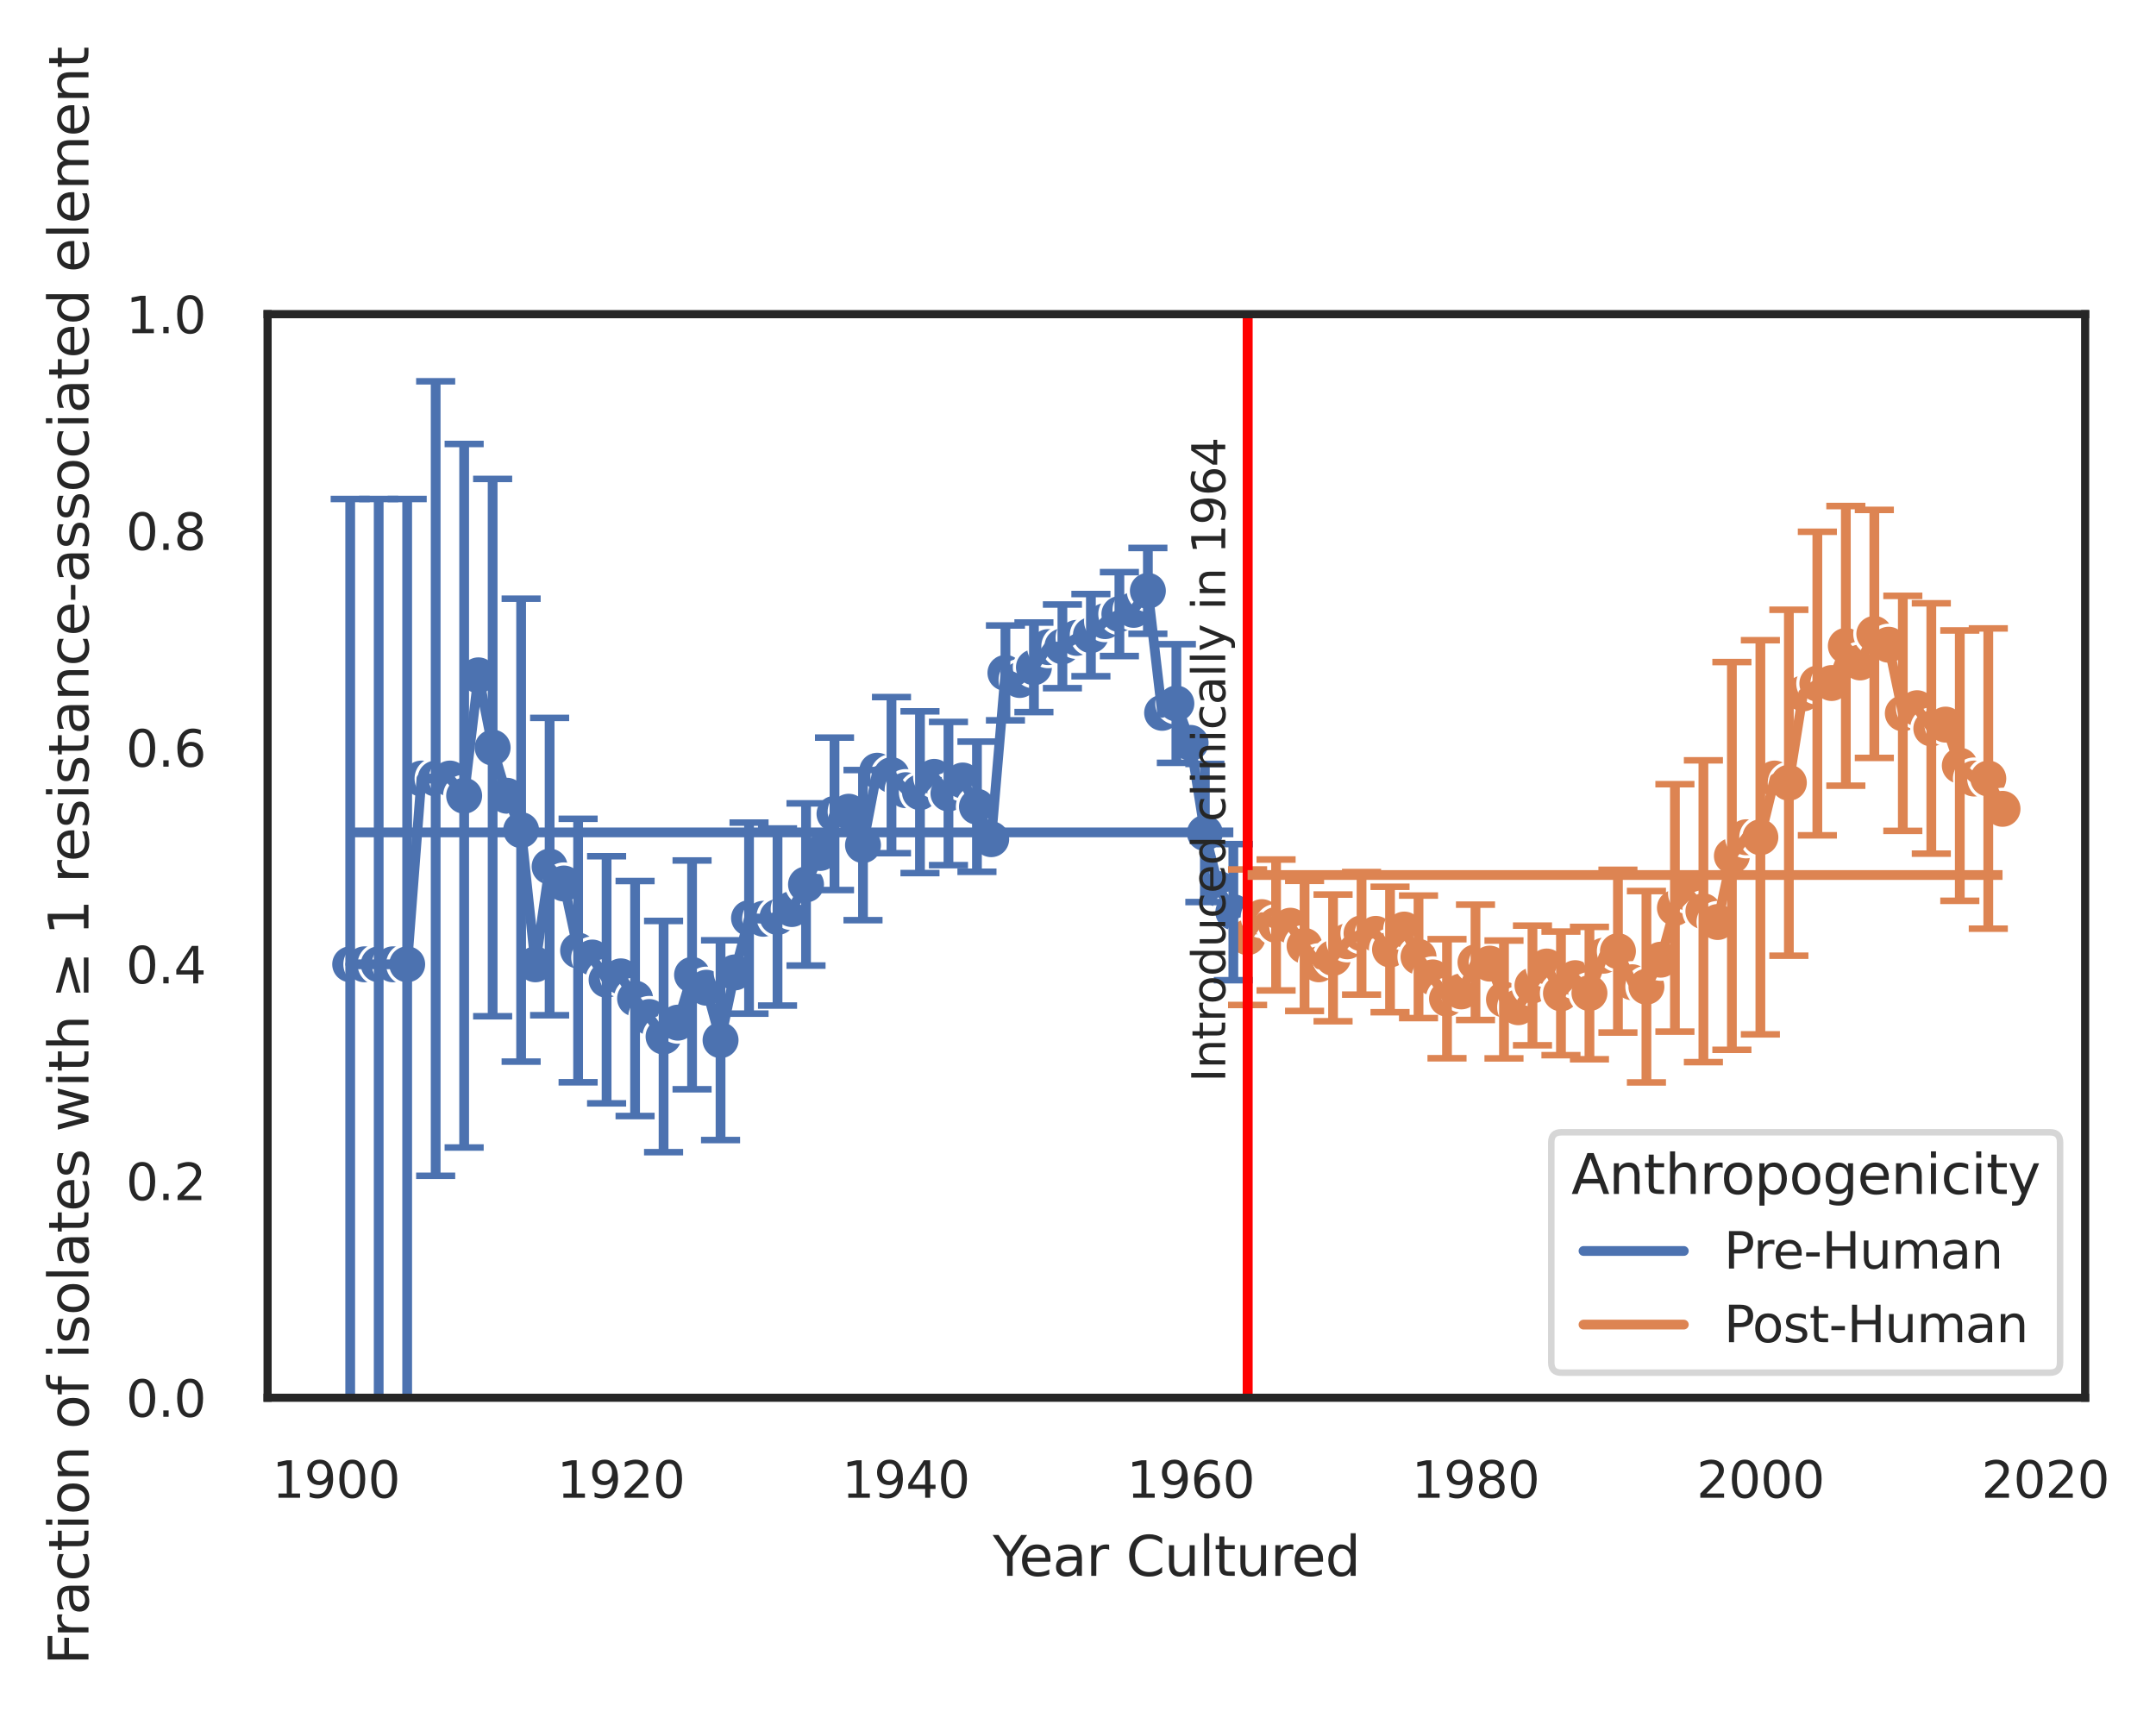 <?xml version="1.0" encoding="utf-8" standalone="no"?>
<!DOCTYPE svg PUBLIC "-//W3C//DTD SVG 1.1//EN"
  "http://www.w3.org/Graphics/SVG/1.1/DTD/svg11.dtd">
<svg xmlns:xlink="http://www.w3.org/1999/xlink" width="330.951pt" height="262.759pt" viewBox="0 0 330.951 262.759" xmlns="http://www.w3.org/2000/svg" version="1.1">
 <defs>
  <style type="text/css">*{stroke-linejoin: round; stroke-linecap: butt}</style>
 </defs>
 <g id="figure_1">
  <g id="patch_1">
   <path d="M -0 262.759 
L 330.951 262.759 
L 330.951 0 
L -0 0 
z
" style="fill: #ffffff"/>
  </g>
  <g id="axes_1">
   <g id="patch_2">
    <path d="M 41.075 214.54 
L 320.075 214.54 
L 320.075 48.22 
L 41.075 48.22 
z
" style="fill: #ffffff"/>
   </g>
   <g id="matplotlib.axis_1">
    <g id="xtick_1">
     <g id="text_1">
      <!-- 1900 -->
      <g style="fill: #262626" transform="translate(41.772 229.89)scale(0.077 -0.077)">
       <defs>
        <path id="DejaVuSans-31" d="M 794 531 
L 1825 531 
L 1825 4091 
L 703 3866 
L 703 4441 
L 1819 4666 
L 2450 4666 
L 2450 531 
L 3481 531 
L 3481 0 
L 794 0 
L 794 531 
z
" transform="scale(0.016)"/>
        <path id="DejaVuSans-39" d="M 703 97 
L 703 672 
Q 941 559 1184 500 
Q 1428 441 1663 441 
Q 2288 441 2617 861 
Q 2947 1281 2994 2138 
Q 2813 1869 2534 1725 
Q 2256 1581 1919 1581 
Q 1219 1581 811 2004 
Q 403 2428 403 3163 
Q 403 3881 828 4315 
Q 1253 4750 1959 4750 
Q 2769 4750 3195 4129 
Q 3622 3509 3622 2328 
Q 3622 1225 3098 567 
Q 2575 -91 1691 -91 
Q 1453 -91 1209 -44 
Q 966 3 703 97 
z
M 1959 2075 
Q 2384 2075 2632 2365 
Q 2881 2656 2881 3163 
Q 2881 3666 2632 3958 
Q 2384 4250 1959 4250 
Q 1534 4250 1286 3958 
Q 1038 3666 1038 3163 
Q 1038 2656 1286 2365 
Q 1534 2075 1959 2075 
z
" transform="scale(0.016)"/>
        <path id="DejaVuSans-30" d="M 2034 4250 
Q 1547 4250 1301 3770 
Q 1056 3291 1056 2328 
Q 1056 1369 1301 889 
Q 1547 409 2034 409 
Q 2525 409 2770 889 
Q 3016 1369 3016 2328 
Q 3016 3291 2770 3770 
Q 2525 4250 2034 4250 
z
M 2034 4750 
Q 2819 4750 3233 4129 
Q 3647 3509 3647 2328 
Q 3647 1150 3233 529 
Q 2819 -91 2034 -91 
Q 1250 -91 836 529 
Q 422 1150 422 2328 
Q 422 3509 836 4129 
Q 1250 4750 2034 4750 
z
" transform="scale(0.016)"/>
       </defs>
       <use xlink:href="#DejaVuSans-31"/>
       <use xlink:href="#DejaVuSans-39" x="63.623"/>
       <use xlink:href="#DejaVuSans-30" x="127.246"/>
       <use xlink:href="#DejaVuSans-30" x="190.869"/>
      </g>
     </g>
    </g>
    <g id="xtick_2">
     <g id="text_2">
      <!-- 1920 -->
      <g style="fill: #262626" transform="translate(85.502 229.89)scale(0.077 -0.077)">
       <defs>
        <path id="DejaVuSans-32" d="M 1228 531 
L 3431 531 
L 3431 0 
L 469 0 
L 469 531 
Q 828 903 1448 1529 
Q 2069 2156 2228 2338 
Q 2531 2678 2651 2914 
Q 2772 3150 2772 3378 
Q 2772 3750 2511 3984 
Q 2250 4219 1831 4219 
Q 1534 4219 1204 4116 
Q 875 4013 500 3803 
L 500 4441 
Q 881 4594 1212 4672 
Q 1544 4750 1819 4750 
Q 2544 4750 2975 4387 
Q 3406 4025 3406 3419 
Q 3406 3131 3298 2873 
Q 3191 2616 2906 2266 
Q 2828 2175 2409 1742 
Q 1991 1309 1228 531 
z
" transform="scale(0.016)"/>
       </defs>
       <use xlink:href="#DejaVuSans-31"/>
       <use xlink:href="#DejaVuSans-39" x="63.623"/>
       <use xlink:href="#DejaVuSans-32" x="127.246"/>
       <use xlink:href="#DejaVuSans-30" x="190.869"/>
      </g>
     </g>
    </g>
    <g id="xtick_3">
     <g id="text_3">
      <!-- 1940 -->
      <g style="fill: #262626" transform="translate(129.233 229.89)scale(0.077 -0.077)">
       <defs>
        <path id="DejaVuSans-34" d="M 2419 4116 
L 825 1625 
L 2419 1625 
L 2419 4116 
z
M 2253 4666 
L 3047 4666 
L 3047 1625 
L 3713 1625 
L 3713 1100 
L 3047 1100 
L 3047 0 
L 2419 0 
L 2419 1100 
L 313 1100 
L 313 1709 
L 2253 4666 
z
" transform="scale(0.016)"/>
       </defs>
       <use xlink:href="#DejaVuSans-31"/>
       <use xlink:href="#DejaVuSans-39" x="63.623"/>
       <use xlink:href="#DejaVuSans-34" x="127.246"/>
       <use xlink:href="#DejaVuSans-30" x="190.869"/>
      </g>
     </g>
    </g>
    <g id="xtick_4">
     <g id="text_4">
      <!-- 1960 -->
      <g style="fill: #262626" transform="translate(172.963 229.89)scale(0.077 -0.077)">
       <defs>
        <path id="DejaVuSans-36" d="M 2113 2584 
Q 1688 2584 1439 2293 
Q 1191 2003 1191 1497 
Q 1191 994 1439 701 
Q 1688 409 2113 409 
Q 2538 409 2786 701 
Q 3034 994 3034 1497 
Q 3034 2003 2786 2293 
Q 2538 2584 2113 2584 
z
M 3366 4563 
L 3366 3988 
Q 3128 4100 2886 4159 
Q 2644 4219 2406 4219 
Q 1781 4219 1451 3797 
Q 1122 3375 1075 2522 
Q 1259 2794 1537 2939 
Q 1816 3084 2150 3084 
Q 2853 3084 3261 2657 
Q 3669 2231 3669 1497 
Q 3669 778 3244 343 
Q 2819 -91 2113 -91 
Q 1303 -91 875 529 
Q 447 1150 447 2328 
Q 447 3434 972 4092 
Q 1497 4750 2381 4750 
Q 2619 4750 2861 4703 
Q 3103 4656 3366 4563 
z
" transform="scale(0.016)"/>
       </defs>
       <use xlink:href="#DejaVuSans-31"/>
       <use xlink:href="#DejaVuSans-39" x="63.623"/>
       <use xlink:href="#DejaVuSans-36" x="127.246"/>
       <use xlink:href="#DejaVuSans-30" x="190.869"/>
      </g>
     </g>
    </g>
    <g id="xtick_5">
     <g id="text_5">
      <!-- 1980 -->
      <g style="fill: #262626" transform="translate(216.694 229.89)scale(0.077 -0.077)">
       <defs>
        <path id="DejaVuSans-38" d="M 2034 2216 
Q 1584 2216 1326 1975 
Q 1069 1734 1069 1313 
Q 1069 891 1326 650 
Q 1584 409 2034 409 
Q 2484 409 2743 651 
Q 3003 894 3003 1313 
Q 3003 1734 2745 1975 
Q 2488 2216 2034 2216 
z
M 1403 2484 
Q 997 2584 770 2862 
Q 544 3141 544 3541 
Q 544 4100 942 4425 
Q 1341 4750 2034 4750 
Q 2731 4750 3128 4425 
Q 3525 4100 3525 3541 
Q 3525 3141 3298 2862 
Q 3072 2584 2669 2484 
Q 3125 2378 3379 2068 
Q 3634 1759 3634 1313 
Q 3634 634 3220 271 
Q 2806 -91 2034 -91 
Q 1263 -91 848 271 
Q 434 634 434 1313 
Q 434 1759 690 2068 
Q 947 2378 1403 2484 
z
M 1172 3481 
Q 1172 3119 1398 2916 
Q 1625 2713 2034 2713 
Q 2441 2713 2670 2916 
Q 2900 3119 2900 3481 
Q 2900 3844 2670 4047 
Q 2441 4250 2034 4250 
Q 1625 4250 1398 4047 
Q 1172 3844 1172 3481 
z
" transform="scale(0.016)"/>
       </defs>
       <use xlink:href="#DejaVuSans-31"/>
       <use xlink:href="#DejaVuSans-39" x="63.623"/>
       <use xlink:href="#DejaVuSans-38" x="127.246"/>
       <use xlink:href="#DejaVuSans-30" x="190.869"/>
      </g>
     </g>
    </g>
    <g id="xtick_6">
     <g id="text_6">
      <!-- 2000 -->
      <g style="fill: #262626" transform="translate(260.424 229.89)scale(0.077 -0.077)">
       <use xlink:href="#DejaVuSans-32"/>
       <use xlink:href="#DejaVuSans-30" x="63.623"/>
       <use xlink:href="#DejaVuSans-30" x="127.246"/>
       <use xlink:href="#DejaVuSans-30" x="190.869"/>
      </g>
     </g>
    </g>
    <g id="xtick_7">
     <g id="text_7">
      <!-- 2020 -->
      <g style="fill: #262626" transform="translate(304.155 229.89)scale(0.077 -0.077)">
       <use xlink:href="#DejaVuSans-32"/>
       <use xlink:href="#DejaVuSans-30" x="63.623"/>
       <use xlink:href="#DejaVuSans-32" x="127.246"/>
       <use xlink:href="#DejaVuSans-30" x="190.869"/>
      </g>
     </g>
    </g>
    <g id="text_8">
     <!-- Year Cultured -->
     <g style="fill: #262626" transform="translate(152.394 241.874)scale(0.084 -0.084)">
      <defs>
       <path id="DejaVuSans-59" d="M -13 4666 
L 666 4666 
L 1959 2747 
L 3244 4666 
L 3922 4666 
L 2272 2222 
L 2272 0 
L 1638 0 
L 1638 2222 
L -13 4666 
z
" transform="scale(0.016)"/>
       <path id="DejaVuSans-65" d="M 3597 1894 
L 3597 1613 
L 953 1613 
Q 991 1019 1311 708 
Q 1631 397 2203 397 
Q 2534 397 2845 478 
Q 3156 559 3463 722 
L 3463 178 
Q 3153 47 2828 -22 
Q 2503 -91 2169 -91 
Q 1331 -91 842 396 
Q 353 884 353 1716 
Q 353 2575 817 3079 
Q 1281 3584 2069 3584 
Q 2775 3584 3186 3129 
Q 3597 2675 3597 1894 
z
M 3022 2063 
Q 3016 2534 2758 2815 
Q 2500 3097 2075 3097 
Q 1594 3097 1305 2825 
Q 1016 2553 972 2059 
L 3022 2063 
z
" transform="scale(0.016)"/>
       <path id="DejaVuSans-61" d="M 2194 1759 
Q 1497 1759 1228 1600 
Q 959 1441 959 1056 
Q 959 750 1161 570 
Q 1363 391 1709 391 
Q 2188 391 2477 730 
Q 2766 1069 2766 1631 
L 2766 1759 
L 2194 1759 
z
M 3341 1997 
L 3341 0 
L 2766 0 
L 2766 531 
Q 2569 213 2275 61 
Q 1981 -91 1556 -91 
Q 1019 -91 701 211 
Q 384 513 384 1019 
Q 384 1609 779 1909 
Q 1175 2209 1959 2209 
L 2766 2209 
L 2766 2266 
Q 2766 2663 2505 2880 
Q 2244 3097 1772 3097 
Q 1472 3097 1187 3025 
Q 903 2953 641 2809 
L 641 3341 
Q 956 3463 1253 3523 
Q 1550 3584 1831 3584 
Q 2591 3584 2966 3190 
Q 3341 2797 3341 1997 
z
" transform="scale(0.016)"/>
       <path id="DejaVuSans-72" d="M 2631 2963 
Q 2534 3019 2420 3045 
Q 2306 3072 2169 3072 
Q 1681 3072 1420 2755 
Q 1159 2438 1159 1844 
L 1159 0 
L 581 0 
L 581 3500 
L 1159 3500 
L 1159 2956 
Q 1341 3275 1631 3429 
Q 1922 3584 2338 3584 
Q 2397 3584 2469 3576 
Q 2541 3569 2628 3553 
L 2631 2963 
z
" transform="scale(0.016)"/>
       <path id="DejaVuSans-20" transform="scale(0.016)"/>
       <path id="DejaVuSans-43" d="M 4122 4306 
L 4122 3641 
Q 3803 3938 3442 4084 
Q 3081 4231 2675 4231 
Q 1875 4231 1450 3742 
Q 1025 3253 1025 2328 
Q 1025 1406 1450 917 
Q 1875 428 2675 428 
Q 3081 428 3442 575 
Q 3803 722 4122 1019 
L 4122 359 
Q 3791 134 3420 21 
Q 3050 -91 2638 -91 
Q 1578 -91 968 557 
Q 359 1206 359 2328 
Q 359 3453 968 4101 
Q 1578 4750 2638 4750 
Q 3056 4750 3426 4639 
Q 3797 4528 4122 4306 
z
" transform="scale(0.016)"/>
       <path id="DejaVuSans-75" d="M 544 1381 
L 544 3500 
L 1119 3500 
L 1119 1403 
Q 1119 906 1312 657 
Q 1506 409 1894 409 
Q 2359 409 2629 706 
Q 2900 1003 2900 1516 
L 2900 3500 
L 3475 3500 
L 3475 0 
L 2900 0 
L 2900 538 
Q 2691 219 2414 64 
Q 2138 -91 1772 -91 
Q 1169 -91 856 284 
Q 544 659 544 1381 
z
M 1991 3584 
L 1991 3584 
z
" transform="scale(0.016)"/>
       <path id="DejaVuSans-6c" d="M 603 4863 
L 1178 4863 
L 1178 0 
L 603 0 
L 603 4863 
z
" transform="scale(0.016)"/>
       <path id="DejaVuSans-74" d="M 1172 4494 
L 1172 3500 
L 2356 3500 
L 2356 3053 
L 1172 3053 
L 1172 1153 
Q 1172 725 1289 603 
Q 1406 481 1766 481 
L 2356 481 
L 2356 0 
L 1766 0 
Q 1100 0 847 248 
Q 594 497 594 1153 
L 594 3053 
L 172 3053 
L 172 3500 
L 594 3500 
L 594 4494 
L 1172 4494 
z
" transform="scale(0.016)"/>
       <path id="DejaVuSans-64" d="M 2906 2969 
L 2906 4863 
L 3481 4863 
L 3481 0 
L 2906 0 
L 2906 525 
Q 2725 213 2448 61 
Q 2172 -91 1784 -91 
Q 1150 -91 751 415 
Q 353 922 353 1747 
Q 353 2572 751 3078 
Q 1150 3584 1784 3584 
Q 2172 3584 2448 3432 
Q 2725 3281 2906 2969 
z
M 947 1747 
Q 947 1113 1208 752 
Q 1469 391 1925 391 
Q 2381 391 2643 752 
Q 2906 1113 2906 1747 
Q 2906 2381 2643 2742 
Q 2381 3103 1925 3103 
Q 1469 3103 1208 2742 
Q 947 2381 947 1747 
z
" transform="scale(0.016)"/>
      </defs>
      <use xlink:href="#DejaVuSans-59"/>
      <use xlink:href="#DejaVuSans-65" x="47.834"/>
      <use xlink:href="#DejaVuSans-61" x="109.357"/>
      <use xlink:href="#DejaVuSans-72" x="170.637"/>
      <use xlink:href="#DejaVuSans-20" x="211.75"/>
      <use xlink:href="#DejaVuSans-43" x="243.537"/>
      <use xlink:href="#DejaVuSans-75" x="313.361"/>
      <use xlink:href="#DejaVuSans-6c" x="376.74"/>
      <use xlink:href="#DejaVuSans-74" x="404.523"/>
      <use xlink:href="#DejaVuSans-75" x="443.732"/>
      <use xlink:href="#DejaVuSans-72" x="507.111"/>
      <use xlink:href="#DejaVuSans-65" x="545.975"/>
      <use xlink:href="#DejaVuSans-64" x="607.498"/>
     </g>
    </g>
   </g>
   <g id="matplotlib.axis_2">
    <g id="ytick_1">
     <g id="text_9">
      <!-- 0.0 -->
      <g style="fill: #262626" transform="translate(19.33 217.465)scale(0.077 -0.077)">
       <defs>
        <path id="DejaVuSans-2e" d="M 684 794 
L 1344 794 
L 1344 0 
L 684 0 
L 684 794 
z
" transform="scale(0.016)"/>
       </defs>
       <use xlink:href="#DejaVuSans-30"/>
       <use xlink:href="#DejaVuSans-2e" x="63.623"/>
       <use xlink:href="#DejaVuSans-30" x="95.41"/>
      </g>
     </g>
    </g>
    <g id="ytick_2">
     <g id="text_10">
      <!-- 0.2 -->
      <g style="fill: #262626" transform="translate(19.33 184.201)scale(0.077 -0.077)">
       <use xlink:href="#DejaVuSans-30"/>
       <use xlink:href="#DejaVuSans-2e" x="63.623"/>
       <use xlink:href="#DejaVuSans-32" x="95.41"/>
      </g>
     </g>
    </g>
    <g id="ytick_3">
     <g id="text_11">
      <!-- 0.4 -->
      <g style="fill: #262626" transform="translate(19.33 150.937)scale(0.077 -0.077)">
       <use xlink:href="#DejaVuSans-30"/>
       <use xlink:href="#DejaVuSans-2e" x="63.623"/>
       <use xlink:href="#DejaVuSans-34" x="95.41"/>
      </g>
     </g>
    </g>
    <g id="ytick_4">
     <g id="text_12">
      <!-- 0.6 -->
      <g style="fill: #262626" transform="translate(19.33 117.673)scale(0.077 -0.077)">
       <use xlink:href="#DejaVuSans-30"/>
       <use xlink:href="#DejaVuSans-2e" x="63.623"/>
       <use xlink:href="#DejaVuSans-36" x="95.41"/>
      </g>
     </g>
    </g>
    <g id="ytick_5">
     <g id="text_13">
      <!-- 0.8 -->
      <g style="fill: #262626" transform="translate(19.33 84.409)scale(0.077 -0.077)">
       <use xlink:href="#DejaVuSans-30"/>
       <use xlink:href="#DejaVuSans-2e" x="63.623"/>
       <use xlink:href="#DejaVuSans-38" x="95.41"/>
      </g>
     </g>
    </g>
    <g id="ytick_6">
     <g id="text_14">
      <!-- 1.0 -->
      <g style="fill: #262626" transform="translate(19.33 51.145)scale(0.077 -0.077)">
       <use xlink:href="#DejaVuSans-31"/>
       <use xlink:href="#DejaVuSans-2e" x="63.623"/>
       <use xlink:href="#DejaVuSans-30" x="95.41"/>
      </g>
     </g>
    </g>
    <g id="text_15">
     <!-- Fraction of isolates with ≥ 1 resistance-associated element -->
     <g style="fill: #262626" transform="translate(13.583 255.559)rotate(-90)scale(0.084 -0.084)">
      <defs>
       <path id="DejaVuSans-46" d="M 628 4666 
L 3309 4666 
L 3309 4134 
L 1259 4134 
L 1259 2759 
L 3109 2759 
L 3109 2228 
L 1259 2228 
L 1259 0 
L 628 0 
L 628 4666 
z
" transform="scale(0.016)"/>
       <path id="DejaVuSans-63" d="M 3122 3366 
L 3122 2828 
Q 2878 2963 2633 3030 
Q 2388 3097 2138 3097 
Q 1578 3097 1268 2742 
Q 959 2388 959 1747 
Q 959 1106 1268 751 
Q 1578 397 2138 397 
Q 2388 397 2633 464 
Q 2878 531 3122 666 
L 3122 134 
Q 2881 22 2623 -34 
Q 2366 -91 2075 -91 
Q 1284 -91 818 406 
Q 353 903 353 1747 
Q 353 2603 823 3093 
Q 1294 3584 2113 3584 
Q 2378 3584 2631 3529 
Q 2884 3475 3122 3366 
z
" transform="scale(0.016)"/>
       <path id="DejaVuSans-69" d="M 603 3500 
L 1178 3500 
L 1178 0 
L 603 0 
L 603 3500 
z
M 603 4863 
L 1178 4863 
L 1178 4134 
L 603 4134 
L 603 4863 
z
" transform="scale(0.016)"/>
       <path id="DejaVuSans-6f" d="M 1959 3097 
Q 1497 3097 1228 2736 
Q 959 2375 959 1747 
Q 959 1119 1226 758 
Q 1494 397 1959 397 
Q 2419 397 2687 759 
Q 2956 1122 2956 1747 
Q 2956 2369 2687 2733 
Q 2419 3097 1959 3097 
z
M 1959 3584 
Q 2709 3584 3137 3096 
Q 3566 2609 3566 1747 
Q 3566 888 3137 398 
Q 2709 -91 1959 -91 
Q 1206 -91 779 398 
Q 353 888 353 1747 
Q 353 2609 779 3096 
Q 1206 3584 1959 3584 
z
" transform="scale(0.016)"/>
       <path id="DejaVuSans-6e" d="M 3513 2113 
L 3513 0 
L 2938 0 
L 2938 2094 
Q 2938 2591 2744 2837 
Q 2550 3084 2163 3084 
Q 1697 3084 1428 2787 
Q 1159 2491 1159 1978 
L 1159 0 
L 581 0 
L 581 3500 
L 1159 3500 
L 1159 2956 
Q 1366 3272 1645 3428 
Q 1925 3584 2291 3584 
Q 2894 3584 3203 3211 
Q 3513 2838 3513 2113 
z
" transform="scale(0.016)"/>
       <path id="DejaVuSans-66" d="M 2375 4863 
L 2375 4384 
L 1825 4384 
Q 1516 4384 1395 4259 
Q 1275 4134 1275 3809 
L 1275 3500 
L 2222 3500 
L 2222 3053 
L 1275 3053 
L 1275 0 
L 697 0 
L 697 3053 
L 147 3053 
L 147 3500 
L 697 3500 
L 697 3744 
Q 697 4328 969 4595 
Q 1241 4863 1831 4863 
L 2375 4863 
z
" transform="scale(0.016)"/>
       <path id="DejaVuSans-73" d="M 2834 3397 
L 2834 2853 
Q 2591 2978 2328 3040 
Q 2066 3103 1784 3103 
Q 1356 3103 1142 2972 
Q 928 2841 928 2578 
Q 928 2378 1081 2264 
Q 1234 2150 1697 2047 
L 1894 2003 
Q 2506 1872 2764 1633 
Q 3022 1394 3022 966 
Q 3022 478 2636 193 
Q 2250 -91 1575 -91 
Q 1294 -91 989 -36 
Q 684 19 347 128 
L 347 722 
Q 666 556 975 473 
Q 1284 391 1588 391 
Q 1994 391 2212 530 
Q 2431 669 2431 922 
Q 2431 1156 2273 1281 
Q 2116 1406 1581 1522 
L 1381 1569 
Q 847 1681 609 1914 
Q 372 2147 372 2553 
Q 372 3047 722 3315 
Q 1072 3584 1716 3584 
Q 2034 3584 2315 3537 
Q 2597 3491 2834 3397 
z
" transform="scale(0.016)"/>
       <path id="DejaVuSans-77" d="M 269 3500 
L 844 3500 
L 1563 769 
L 2278 3500 
L 2956 3500 
L 3675 769 
L 4391 3500 
L 4966 3500 
L 4050 0 
L 3372 0 
L 2619 2869 
L 1863 0 
L 1184 0 
L 269 3500 
z
" transform="scale(0.016)"/>
       <path id="DejaVuSans-68" d="M 3513 2113 
L 3513 0 
L 2938 0 
L 2938 2094 
Q 2938 2591 2744 2837 
Q 2550 3084 2163 3084 
Q 1697 3084 1428 2787 
Q 1159 2491 1159 1978 
L 1159 0 
L 581 0 
L 581 4863 
L 1159 4863 
L 1159 2956 
Q 1366 3272 1645 3428 
Q 1925 3584 2291 3584 
Q 2894 3584 3203 3211 
Q 3513 2838 3513 2113 
z
" transform="scale(0.016)"/>
       <path id="DejaVuSans-2265" d="M 678 3175 
L 678 3725 
L 4684 2578 
L 4684 2047 
L 678 897 
L 678 1453 
L 3681 2309 
L 678 3175 
z
M 4684 531 
L 4684 0 
L 678 0 
L 678 531 
L 4684 531 
z
" transform="scale(0.016)"/>
       <path id="DejaVuSans-2d" d="M 313 2009 
L 1997 2009 
L 1997 1497 
L 313 1497 
L 313 2009 
z
" transform="scale(0.016)"/>
       <path id="DejaVuSans-6d" d="M 3328 2828 
Q 3544 3216 3844 3400 
Q 4144 3584 4550 3584 
Q 5097 3584 5394 3201 
Q 5691 2819 5691 2113 
L 5691 0 
L 5113 0 
L 5113 2094 
Q 5113 2597 4934 2840 
Q 4756 3084 4391 3084 
Q 3944 3084 3684 2787 
Q 3425 2491 3425 1978 
L 3425 0 
L 2847 0 
L 2847 2094 
Q 2847 2600 2669 2842 
Q 2491 3084 2119 3084 
Q 1678 3084 1418 2786 
Q 1159 2488 1159 1978 
L 1159 0 
L 581 0 
L 581 3500 
L 1159 3500 
L 1159 2956 
Q 1356 3278 1631 3431 
Q 1906 3584 2284 3584 
Q 2666 3584 2933 3390 
Q 3200 3197 3328 2828 
z
" transform="scale(0.016)"/>
      </defs>
      <use xlink:href="#DejaVuSans-46"/>
      <use xlink:href="#DejaVuSans-72" x="50.27"/>
      <use xlink:href="#DejaVuSans-61" x="91.383"/>
      <use xlink:href="#DejaVuSans-63" x="152.662"/>
      <use xlink:href="#DejaVuSans-74" x="207.643"/>
      <use xlink:href="#DejaVuSans-69" x="246.852"/>
      <use xlink:href="#DejaVuSans-6f" x="274.635"/>
      <use xlink:href="#DejaVuSans-6e" x="335.816"/>
      <use xlink:href="#DejaVuSans-20" x="399.195"/>
      <use xlink:href="#DejaVuSans-6f" x="430.982"/>
      <use xlink:href="#DejaVuSans-66" x="492.164"/>
      <use xlink:href="#DejaVuSans-20" x="527.369"/>
      <use xlink:href="#DejaVuSans-69" x="559.156"/>
      <use xlink:href="#DejaVuSans-73" x="586.939"/>
      <use xlink:href="#DejaVuSans-6f" x="639.039"/>
      <use xlink:href="#DejaVuSans-6c" x="700.221"/>
      <use xlink:href="#DejaVuSans-61" x="728.004"/>
      <use xlink:href="#DejaVuSans-74" x="789.283"/>
      <use xlink:href="#DejaVuSans-65" x="828.492"/>
      <use xlink:href="#DejaVuSans-73" x="890.016"/>
      <use xlink:href="#DejaVuSans-20" x="942.115"/>
      <use xlink:href="#DejaVuSans-77" x="973.902"/>
      <use xlink:href="#DejaVuSans-69" x="1055.689"/>
      <use xlink:href="#DejaVuSans-74" x="1083.473"/>
      <use xlink:href="#DejaVuSans-68" x="1122.682"/>
      <use xlink:href="#DejaVuSans-20" x="1186.061"/>
      <use xlink:href="#DejaVuSans-2265" x="1217.848"/>
      <use xlink:href="#DejaVuSans-20" x="1301.637"/>
      <use xlink:href="#DejaVuSans-31" x="1333.424"/>
      <use xlink:href="#DejaVuSans-20" x="1397.047"/>
      <use xlink:href="#DejaVuSans-72" x="1428.834"/>
      <use xlink:href="#DejaVuSans-65" x="1467.697"/>
      <use xlink:href="#DejaVuSans-73" x="1529.221"/>
      <use xlink:href="#DejaVuSans-69" x="1581.32"/>
      <use xlink:href="#DejaVuSans-73" x="1609.104"/>
      <use xlink:href="#DejaVuSans-74" x="1661.203"/>
      <use xlink:href="#DejaVuSans-61" x="1700.412"/>
      <use xlink:href="#DejaVuSans-6e" x="1761.691"/>
      <use xlink:href="#DejaVuSans-63" x="1825.07"/>
      <use xlink:href="#DejaVuSans-65" x="1880.051"/>
      <use xlink:href="#DejaVuSans-2d" x="1941.574"/>
      <use xlink:href="#DejaVuSans-61" x="1977.658"/>
      <use xlink:href="#DejaVuSans-73" x="2038.938"/>
      <use xlink:href="#DejaVuSans-73" x="2091.037"/>
      <use xlink:href="#DejaVuSans-6f" x="2143.137"/>
      <use xlink:href="#DejaVuSans-63" x="2204.318"/>
      <use xlink:href="#DejaVuSans-69" x="2259.299"/>
      <use xlink:href="#DejaVuSans-61" x="2287.082"/>
      <use xlink:href="#DejaVuSans-74" x="2348.361"/>
      <use xlink:href="#DejaVuSans-65" x="2387.57"/>
      <use xlink:href="#DejaVuSans-64" x="2449.094"/>
      <use xlink:href="#DejaVuSans-20" x="2512.57"/>
      <use xlink:href="#DejaVuSans-65" x="2544.357"/>
      <use xlink:href="#DejaVuSans-6c" x="2605.881"/>
      <use xlink:href="#DejaVuSans-65" x="2633.664"/>
      <use xlink:href="#DejaVuSans-6d" x="2695.188"/>
      <use xlink:href="#DejaVuSans-65" x="2792.6"/>
      <use xlink:href="#DejaVuSans-6e" x="2854.123"/>
      <use xlink:href="#DejaVuSans-74" x="2917.502"/>
     </g>
    </g>
   </g>
   <g id="PathCollection_1">
    <defs>
     <path id="C0_0_44e834c32c" d="M 0 3 
C 0.796 3 1.559 2.684 2.121 2.121 
C 2.684 1.559 3 0.796 3 -0 
C 3 -0.796 2.684 -1.559 2.121 -2.121 
C 1.559 -2.684 0.796 -3 0 -3 
C -0.796 -3 -1.559 -2.684 -2.121 -2.121 
C -2.684 -1.559 -3 -0.796 -3 0 
C -3 0.796 -2.684 1.559 -2.121 2.121 
C -1.559 2.684 -0.796 3 0 3 
z
"/>
    </defs>
    <g clip-path="url(#pb09f79dfba)">
     <use xlink:href="#C0_0_44e834c32c" x="53.757" y="148.012" style="fill: #4c72b0; stroke: #ffffff; stroke-width: 0.48"/>
    </g>
    <g clip-path="url(#pb09f79dfba)">
     <use xlink:href="#C0_0_44e834c32c" x="55.943" y="148.012" style="fill: #4c72b0; stroke: #ffffff; stroke-width: 0.48"/>
    </g>
    <g clip-path="url(#pb09f79dfba)">
     <use xlink:href="#C0_0_44e834c32c" x="58.13" y="148.012" style="fill: #4c72b0; stroke: #ffffff; stroke-width: 0.48"/>
    </g>
    <g clip-path="url(#pb09f79dfba)">
     <use xlink:href="#C0_0_44e834c32c" x="60.316" y="148.012" style="fill: #4c72b0; stroke: #ffffff; stroke-width: 0.48"/>
    </g>
    <g clip-path="url(#pb09f79dfba)">
     <use xlink:href="#C0_0_44e834c32c" x="62.503" y="148.012" style="fill: #4c72b0; stroke: #ffffff; stroke-width: 0.48"/>
    </g>
    <g clip-path="url(#pb09f79dfba)">
     <use xlink:href="#C0_0_44e834c32c" x="64.689" y="119.5" style="fill: #4c72b0; stroke: #ffffff; stroke-width: 0.48"/>
    </g>
    <g clip-path="url(#pb09f79dfba)">
     <use xlink:href="#C0_0_44e834c32c" x="66.876" y="119.5" style="fill: #4c72b0; stroke: #ffffff; stroke-width: 0.48"/>
    </g>
    <g clip-path="url(#pb09f79dfba)">
     <use xlink:href="#C0_0_44e834c32c" x="69.062" y="119.5" style="fill: #4c72b0; stroke: #ffffff; stroke-width: 0.48"/>
    </g>
    <g clip-path="url(#pb09f79dfba)">
     <use xlink:href="#C0_0_44e834c32c" x="71.249" y="122.14" style="fill: #4c72b0; stroke: #ffffff; stroke-width: 0.48"/>
    </g>
    <g clip-path="url(#pb09f79dfba)">
     <use xlink:href="#C0_0_44e834c32c" x="73.436" y="103.66" style="fill: #4c72b0; stroke: #ffffff; stroke-width: 0.48"/>
    </g>
    <g clip-path="url(#pb09f79dfba)">
     <use xlink:href="#C0_0_44e834c32c" x="75.622" y="114.748" style="fill: #4c72b0; stroke: #ffffff; stroke-width: 0.48"/>
    </g>
    <g clip-path="url(#pb09f79dfba)">
     <use xlink:href="#C0_0_44e834c32c" x="77.809" y="122.14" style="fill: #4c72b0; stroke: #ffffff; stroke-width: 0.48"/>
    </g>
    <g clip-path="url(#pb09f79dfba)">
     <use xlink:href="#C0_0_44e834c32c" x="79.995" y="127.42" style="fill: #4c72b0; stroke: #ffffff; stroke-width: 0.48"/>
    </g>
    <g clip-path="url(#pb09f79dfba)">
     <use xlink:href="#C0_0_44e834c32c" x="82.182" y="148.012" style="fill: #4c72b0; stroke: #ffffff; stroke-width: 0.48"/>
    </g>
    <g clip-path="url(#pb09f79dfba)">
     <use xlink:href="#C0_0_44e834c32c" x="84.368" y="133.01" style="fill: #4c72b0; stroke: #ffffff; stroke-width: 0.48"/>
    </g>
    <g clip-path="url(#pb09f79dfba)">
     <use xlink:href="#C0_0_44e834c32c" x="86.555" y="135.608" style="fill: #4c72b0; stroke: #ffffff; stroke-width: 0.48"/>
    </g>
    <g clip-path="url(#pb09f79dfba)">
     <use xlink:href="#C0_0_44e834c32c" x="88.741" y="145.9" style="fill: #4c72b0; stroke: #ffffff; stroke-width: 0.48"/>
    </g>
    <g clip-path="url(#pb09f79dfba)">
     <use xlink:href="#C0_0_44e834c32c" x="90.928" y="146.972" style="fill: #4c72b0; stroke: #ffffff; stroke-width: 0.48"/>
    </g>
    <g clip-path="url(#pb09f79dfba)">
     <use xlink:href="#C0_0_44e834c32c" x="93.114" y="150.388" style="fill: #4c72b0; stroke: #ffffff; stroke-width: 0.48"/>
    </g>
    <g clip-path="url(#pb09f79dfba)">
     <use xlink:href="#C0_0_44e834c32c" x="95.301" y="149.86" style="fill: #4c72b0; stroke: #ffffff; stroke-width: 0.48"/>
    </g>
    <g clip-path="url(#pb09f79dfba)">
     <use xlink:href="#C0_0_44e834c32c" x="97.487" y="153.264" style="fill: #4c72b0; stroke: #ffffff; stroke-width: 0.48"/>
    </g>
    <g clip-path="url(#pb09f79dfba)">
     <use xlink:href="#C0_0_44e834c32c" x="99.674" y="156.103" style="fill: #4c72b0; stroke: #ffffff; stroke-width: 0.48"/>
    </g>
    <g clip-path="url(#pb09f79dfba)">
     <use xlink:href="#C0_0_44e834c32c" x="101.86" y="159.1" style="fill: #4c72b0; stroke: #ffffff; stroke-width: 0.48"/>
    </g>
    <g clip-path="url(#pb09f79dfba)">
     <use xlink:href="#C0_0_44e834c32c" x="104.047" y="156.967" style="fill: #4c72b0; stroke: #ffffff; stroke-width: 0.48"/>
    </g>
    <g clip-path="url(#pb09f79dfba)">
     <use xlink:href="#C0_0_44e834c32c" x="106.233" y="149.634" style="fill: #4c72b0; stroke: #ffffff; stroke-width: 0.48"/>
    </g>
    <g clip-path="url(#pb09f79dfba)">
     <use xlink:href="#C0_0_44e834c32c" x="108.42" y="151.608" style="fill: #4c72b0; stroke: #ffffff; stroke-width: 0.48"/>
    </g>
    <g clip-path="url(#pb09f79dfba)">
     <use xlink:href="#C0_0_44e834c32c" x="110.606" y="159.654" style="fill: #4c72b0; stroke: #ffffff; stroke-width: 0.48"/>
    </g>
    <g clip-path="url(#pb09f79dfba)">
     <use xlink:href="#C0_0_44e834c32c" x="112.793" y="149.255" style="fill: #4c72b0; stroke: #ffffff; stroke-width: 0.48"/>
    </g>
    <g clip-path="url(#pb09f79dfba)">
     <use xlink:href="#C0_0_44e834c32c" x="114.979" y="140.923" style="fill: #4c72b0; stroke: #ffffff; stroke-width: 0.48"/>
    </g>
    <g clip-path="url(#pb09f79dfba)">
     <use xlink:href="#C0_0_44e834c32c" x="117.166" y="141.021" style="fill: #4c72b0; stroke: #ffffff; stroke-width: 0.48"/>
    </g>
    <g clip-path="url(#pb09f79dfba)">
     <use xlink:href="#C0_0_44e834c32c" x="119.352" y="140.75" style="fill: #4c72b0; stroke: #ffffff; stroke-width: 0.48"/>
    </g>
    <g clip-path="url(#pb09f79dfba)">
     <use xlink:href="#C0_0_44e834c32c" x="121.539" y="139.533" style="fill: #4c72b0; stroke: #ffffff; stroke-width: 0.48"/>
    </g>
    <g clip-path="url(#pb09f79dfba)">
     <use xlink:href="#C0_0_44e834c32c" x="123.726" y="135.756" style="fill: #4c72b0; stroke: #ffffff; stroke-width: 0.48"/>
    </g>
    <g clip-path="url(#pb09f79dfba)">
     <use xlink:href="#C0_0_44e834c32c" x="125.912" y="130.92" style="fill: #4c72b0; stroke: #ffffff; stroke-width: 0.48"/>
    </g>
    <g clip-path="url(#pb09f79dfba)">
     <use xlink:href="#C0_0_44e834c32c" x="128.099" y="124.916" style="fill: #4c72b0; stroke: #ffffff; stroke-width: 0.48"/>
    </g>
    <g clip-path="url(#pb09f79dfba)">
     <use xlink:href="#C0_0_44e834c32c" x="130.285" y="124.591" style="fill: #4c72b0; stroke: #ffffff; stroke-width: 0.48"/>
    </g>
    <g clip-path="url(#pb09f79dfba)">
     <use xlink:href="#C0_0_44e834c32c" x="132.472" y="129.716" style="fill: #4c72b0; stroke: #ffffff; stroke-width: 0.48"/>
    </g>
    <g clip-path="url(#pb09f79dfba)">
     <use xlink:href="#C0_0_44e834c32c" x="134.658" y="118.298" style="fill: #4c72b0; stroke: #ffffff; stroke-width: 0.48"/>
    </g>
    <g clip-path="url(#pb09f79dfba)">
     <use xlink:href="#C0_0_44e834c32c" x="136.845" y="118.974" style="fill: #4c72b0; stroke: #ffffff; stroke-width: 0.48"/>
    </g>
    <g clip-path="url(#pb09f79dfba)">
     <use xlink:href="#C0_0_44e834c32c" x="139.031" y="121.285" style="fill: #4c72b0; stroke: #ffffff; stroke-width: 0.48"/>
    </g>
    <g clip-path="url(#pb09f79dfba)">
     <use xlink:href="#C0_0_44e834c32c" x="141.218" y="121.596" style="fill: #4c72b0; stroke: #ffffff; stroke-width: 0.48"/>
    </g>
    <g clip-path="url(#pb09f79dfba)">
     <use xlink:href="#C0_0_44e834c32c" x="143.404" y="119.243" style="fill: #4c72b0; stroke: #ffffff; stroke-width: 0.48"/>
    </g>
    <g clip-path="url(#pb09f79dfba)">
     <use xlink:href="#C0_0_44e834c32c" x="145.591" y="121.799" style="fill: #4c72b0; stroke: #ffffff; stroke-width: 0.48"/>
    </g>
    <g clip-path="url(#pb09f79dfba)">
     <use xlink:href="#C0_0_44e834c32c" x="147.777" y="119.8" style="fill: #4c72b0; stroke: #ffffff; stroke-width: 0.48"/>
    </g>
    <g clip-path="url(#pb09f79dfba)">
     <use xlink:href="#C0_0_44e834c32c" x="149.964" y="123.82" style="fill: #4c72b0; stroke: #ffffff; stroke-width: 0.48"/>
    </g>
    <g clip-path="url(#pb09f79dfba)">
     <use xlink:href="#C0_0_44e834c32c" x="152.15" y="128.808" style="fill: #4c72b0; stroke: #ffffff; stroke-width: 0.48"/>
    </g>
    <g clip-path="url(#pb09f79dfba)">
     <use xlink:href="#C0_0_44e834c32c" x="154.337" y="103.285" style="fill: #4c72b0; stroke: #ffffff; stroke-width: 0.48"/>
    </g>
    <g clip-path="url(#pb09f79dfba)">
     <use xlink:href="#C0_0_44e834c32c" x="156.523" y="104.37" style="fill: #4c72b0; stroke: #ffffff; stroke-width: 0.48"/>
    </g>
    <g clip-path="url(#pb09f79dfba)">
     <use xlink:href="#C0_0_44e834c32c" x="158.71" y="102.425" style="fill: #4c72b0; stroke: #ffffff; stroke-width: 0.48"/>
    </g>
    <g clip-path="url(#pb09f79dfba)">
     <use xlink:href="#C0_0_44e834c32c" x="160.896" y="99.323" style="fill: #4c72b0; stroke: #ffffff; stroke-width: 0.48"/>
    </g>
    <g clip-path="url(#pb09f79dfba)">
     <use xlink:href="#C0_0_44e834c32c" x="163.083" y="99.208" style="fill: #4c72b0; stroke: #ffffff; stroke-width: 0.48"/>
    </g>
    <g clip-path="url(#pb09f79dfba)">
     <use xlink:href="#C0_0_44e834c32c" x="165.269" y="97.907" style="fill: #4c72b0; stroke: #ffffff; stroke-width: 0.48"/>
    </g>
    <g clip-path="url(#pb09f79dfba)">
     <use xlink:href="#C0_0_44e834c32c" x="167.456" y="97.489" style="fill: #4c72b0; stroke: #ffffff; stroke-width: 0.48"/>
    </g>
    <g clip-path="url(#pb09f79dfba)">
     <use xlink:href="#C0_0_44e834c32c" x="169.642" y="95.333" style="fill: #4c72b0; stroke: #ffffff; stroke-width: 0.48"/>
    </g>
    <g clip-path="url(#pb09f79dfba)">
     <use xlink:href="#C0_0_44e834c32c" x="171.829" y="94.257" style="fill: #4c72b0; stroke: #ffffff; stroke-width: 0.48"/>
    </g>
    <g clip-path="url(#pb09f79dfba)">
     <use xlink:href="#C0_0_44e834c32c" x="174.015" y="93.61" style="fill: #4c72b0; stroke: #ffffff; stroke-width: 0.48"/>
    </g>
    <g clip-path="url(#pb09f79dfba)">
     <use xlink:href="#C0_0_44e834c32c" x="176.202" y="90.692" style="fill: #4c72b0; stroke: #ffffff; stroke-width: 0.48"/>
    </g>
    <g clip-path="url(#pb09f79dfba)">
     <use xlink:href="#C0_0_44e834c32c" x="178.389" y="109.413" style="fill: #4c72b0; stroke: #ffffff; stroke-width: 0.48"/>
    </g>
    <g clip-path="url(#pb09f79dfba)">
     <use xlink:href="#C0_0_44e834c32c" x="180.575" y="107.982" style="fill: #4c72b0; stroke: #ffffff; stroke-width: 0.48"/>
    </g>
    <g clip-path="url(#pb09f79dfba)">
     <use xlink:href="#C0_0_44e834c32c" x="182.762" y="114.03" style="fill: #4c72b0; stroke: #ffffff; stroke-width: 0.48"/>
    </g>
    <g clip-path="url(#pb09f79dfba)">
     <use xlink:href="#C0_0_44e834c32c" x="184.948" y="127.856" style="fill: #4c72b0; stroke: #ffffff; stroke-width: 0.48"/>
    </g>
    <g clip-path="url(#pb09f79dfba)">
     <use xlink:href="#C0_0_44e834c32c" x="187.135" y="136.471" style="fill: #4c72b0; stroke: #ffffff; stroke-width: 0.48"/>
    </g>
    <g clip-path="url(#pb09f79dfba)">
     <use xlink:href="#C0_0_44e834c32c" x="189.321" y="140.006" style="fill: #4c72b0; stroke: #ffffff; stroke-width: 0.48"/>
    </g>
    <g clip-path="url(#pb09f79dfba)">
     <use xlink:href="#C0_0_44e834c32c" x="191.508" y="143.854" style="fill: #dd8452; stroke: #ffffff; stroke-width: 0.48"/>
    </g>
    <g clip-path="url(#pb09f79dfba)">
     <use xlink:href="#C0_0_44e834c32c" x="193.694" y="140.769" style="fill: #dd8452; stroke: #ffffff; stroke-width: 0.48"/>
    </g>
    <g clip-path="url(#pb09f79dfba)">
     <use xlink:href="#C0_0_44e834c32c" x="195.881" y="141.975" style="fill: #dd8452; stroke: #ffffff; stroke-width: 0.48"/>
    </g>
    <g clip-path="url(#pb09f79dfba)">
     <use xlink:href="#C0_0_44e834c32c" x="198.067" y="142.09" style="fill: #dd8452; stroke: #ffffff; stroke-width: 0.48"/>
    </g>
    <g clip-path="url(#pb09f79dfba)">
     <use xlink:href="#C0_0_44e834c32c" x="200.254" y="145.186" style="fill: #dd8452; stroke: #ffffff; stroke-width: 0.48"/>
    </g>
    <g clip-path="url(#pb09f79dfba)">
     <use xlink:href="#C0_0_44e834c32c" x="202.44" y="148.012" style="fill: #dd8452; stroke: #ffffff; stroke-width: 0.48"/>
    </g>
    <g clip-path="url(#pb09f79dfba)">
     <use xlink:href="#C0_0_44e834c32c" x="204.627" y="147.03" style="fill: #dd8452; stroke: #ffffff; stroke-width: 0.48"/>
    </g>
    <g clip-path="url(#pb09f79dfba)">
     <use xlink:href="#C0_0_44e834c32c" x="206.813" y="144.48" style="fill: #dd8452; stroke: #ffffff; stroke-width: 0.48"/>
    </g>
    <g clip-path="url(#pb09f79dfba)">
     <use xlink:href="#C0_0_44e834c32c" x="209" y="143.26" style="fill: #dd8452; stroke: #ffffff; stroke-width: 0.48"/>
    </g>
    <g clip-path="url(#pb09f79dfba)">
     <use xlink:href="#C0_0_44e834c32c" x="211.186" y="143.341" style="fill: #dd8452; stroke: #ffffff; stroke-width: 0.48"/>
    </g>
    <g clip-path="url(#pb09f79dfba)">
     <use xlink:href="#C0_0_44e834c32c" x="213.373" y="145.738" style="fill: #dd8452; stroke: #ffffff; stroke-width: 0.48"/>
    </g>
    <g clip-path="url(#pb09f79dfba)">
     <use xlink:href="#C0_0_44e834c32c" x="215.559" y="142.68" style="fill: #dd8452; stroke: #ffffff; stroke-width: 0.48"/>
    </g>
    <g clip-path="url(#pb09f79dfba)">
     <use xlink:href="#C0_0_44e834c32c" x="217.746" y="146.865" style="fill: #dd8452; stroke: #ffffff; stroke-width: 0.48"/>
    </g>
    <g clip-path="url(#pb09f79dfba)">
     <use xlink:href="#C0_0_44e834c32c" x="219.932" y="150.024" style="fill: #dd8452; stroke: #ffffff; stroke-width: 0.48"/>
    </g>
    <g clip-path="url(#pb09f79dfba)">
     <use xlink:href="#C0_0_44e834c32c" x="222.119" y="153.293" style="fill: #dd8452; stroke: #ffffff; stroke-width: 0.48"/>
    </g>
    <g clip-path="url(#pb09f79dfba)">
     <use xlink:href="#C0_0_44e834c32c" x="224.305" y="152.17" style="fill: #dd8452; stroke: #ffffff; stroke-width: 0.48"/>
    </g>
    <g clip-path="url(#pb09f79dfba)">
     <use xlink:href="#C0_0_44e834c32c" x="226.492" y="147.705" style="fill: #dd8452; stroke: #ffffff; stroke-width: 0.48"/>
    </g>
    <g clip-path="url(#pb09f79dfba)">
     <use xlink:href="#C0_0_44e834c32c" x="228.678" y="147.908" style="fill: #dd8452; stroke: #ffffff; stroke-width: 0.48"/>
    </g>
    <g clip-path="url(#pb09f79dfba)">
     <use xlink:href="#C0_0_44e834c32c" x="230.865" y="153.409" style="fill: #dd8452; stroke: #ffffff; stroke-width: 0.48"/>
    </g>
    <g clip-path="url(#pb09f79dfba)">
     <use xlink:href="#C0_0_44e834c32c" x="233.052" y="154.6" style="fill: #dd8452; stroke: #ffffff; stroke-width: 0.48"/>
    </g>
    <g clip-path="url(#pb09f79dfba)">
     <use xlink:href="#C0_0_44e834c32c" x="235.238" y="151.26" style="fill: #dd8452; stroke: #ffffff; stroke-width: 0.48"/>
    </g>
    <g clip-path="url(#pb09f79dfba)">
     <use xlink:href="#C0_0_44e834c32c" x="237.425" y="148.351" style="fill: #dd8452; stroke: #ffffff; stroke-width: 0.48"/>
    </g>
    <g clip-path="url(#pb09f79dfba)">
     <use xlink:href="#C0_0_44e834c32c" x="239.611" y="152.471" style="fill: #dd8452; stroke: #ffffff; stroke-width: 0.48"/>
    </g>
    <g clip-path="url(#pb09f79dfba)">
     <use xlink:href="#C0_0_44e834c32c" x="241.798" y="150.137" style="fill: #dd8452; stroke: #ffffff; stroke-width: 0.48"/>
    </g>
    <g clip-path="url(#pb09f79dfba)">
     <use xlink:href="#C0_0_44e834c32c" x="243.984" y="152.428" style="fill: #dd8452; stroke: #ffffff; stroke-width: 0.48"/>
    </g>
    <g clip-path="url(#pb09f79dfba)">
     <use xlink:href="#C0_0_44e834c32c" x="246.171" y="146.688" style="fill: #dd8452; stroke: #ffffff; stroke-width: 0.48"/>
    </g>
    <g clip-path="url(#pb09f79dfba)">
     <use xlink:href="#C0_0_44e834c32c" x="248.357" y="145.996" style="fill: #dd8452; stroke: #ffffff; stroke-width: 0.48"/>
    </g>
    <g clip-path="url(#pb09f79dfba)">
     <use xlink:href="#C0_0_44e834c32c" x="250.544" y="150.763" style="fill: #dd8452; stroke: #ffffff; stroke-width: 0.48"/>
    </g>
    <g clip-path="url(#pb09f79dfba)">
     <use xlink:href="#C0_0_44e834c32c" x="252.73" y="151.453" style="fill: #dd8452; stroke: #ffffff; stroke-width: 0.48"/>
    </g>
    <g clip-path="url(#pb09f79dfba)">
     <use xlink:href="#C0_0_44e834c32c" x="254.917" y="147.304" style="fill: #dd8452; stroke: #ffffff; stroke-width: 0.48"/>
    </g>
    <g clip-path="url(#pb09f79dfba)">
     <use xlink:href="#C0_0_44e834c32c" x="257.103" y="139.354" style="fill: #dd8452; stroke: #ffffff; stroke-width: 0.48"/>
    </g>
    <g clip-path="url(#pb09f79dfba)">
     <use xlink:href="#C0_0_44e834c32c" x="259.29" y="137.115" style="fill: #dd8452; stroke: #ffffff; stroke-width: 0.48"/>
    </g>
    <g clip-path="url(#pb09f79dfba)">
     <use xlink:href="#C0_0_44e834c32c" x="261.476" y="139.865" style="fill: #dd8452; stroke: #ffffff; stroke-width: 0.48"/>
    </g>
    <g clip-path="url(#pb09f79dfba)">
     <use xlink:href="#C0_0_44e834c32c" x="263.663" y="141.521" style="fill: #dd8452; stroke: #ffffff; stroke-width: 0.48"/>
    </g>
    <g clip-path="url(#pb09f79dfba)">
     <use xlink:href="#C0_0_44e834c32c" x="265.849" y="131.38" style="fill: #dd8452; stroke: #ffffff; stroke-width: 0.48"/>
    </g>
    <g clip-path="url(#pb09f79dfba)">
     <use xlink:href="#C0_0_44e834c32c" x="268.036" y="128.512" style="fill: #dd8452; stroke: #ffffff; stroke-width: 0.48"/>
    </g>
    <g clip-path="url(#pb09f79dfba)">
     <use xlink:href="#C0_0_44e834c32c" x="270.222" y="128.512" style="fill: #dd8452; stroke: #ffffff; stroke-width: 0.48"/>
    </g>
    <g clip-path="url(#pb09f79dfba)">
     <use xlink:href="#C0_0_44e834c32c" x="272.409" y="119.5" style="fill: #dd8452; stroke: #ffffff; stroke-width: 0.48"/>
    </g>
    <g clip-path="url(#pb09f79dfba)">
     <use xlink:href="#C0_0_44e834c32c" x="274.595" y="120.142" style="fill: #dd8452; stroke: #ffffff; stroke-width: 0.48"/>
    </g>
    <g clip-path="url(#pb09f79dfba)">
     <use xlink:href="#C0_0_44e834c32c" x="276.782" y="106.432" style="fill: #dd8452; stroke: #ffffff; stroke-width: 0.48"/>
    </g>
    <g clip-path="url(#pb09f79dfba)">
     <use xlink:href="#C0_0_44e834c32c" x="278.968" y="104.92" style="fill: #dd8452; stroke: #ffffff; stroke-width: 0.48"/>
    </g>
    <g clip-path="url(#pb09f79dfba)">
     <use xlink:href="#C0_0_44e834c32c" x="281.155" y="104.839" style="fill: #dd8452; stroke: #ffffff; stroke-width: 0.48"/>
    </g>
    <g clip-path="url(#pb09f79dfba)">
     <use xlink:href="#C0_0_44e834c32c" x="283.341" y="99.134" style="fill: #dd8452; stroke: #ffffff; stroke-width: 0.48"/>
    </g>
    <g clip-path="url(#pb09f79dfba)">
     <use xlink:href="#C0_0_44e834c32c" x="285.528" y="101.68" style="fill: #dd8452; stroke: #ffffff; stroke-width: 0.48"/>
    </g>
    <g clip-path="url(#pb09f79dfba)">
     <use xlink:href="#C0_0_44e834c32c" x="287.715" y="97.298" style="fill: #dd8452; stroke: #ffffff; stroke-width: 0.48"/>
    </g>
    <g clip-path="url(#pb09f79dfba)">
     <use xlink:href="#C0_0_44e834c32c" x="289.901" y="98.961" style="fill: #dd8452; stroke: #ffffff; stroke-width: 0.48"/>
    </g>
    <g clip-path="url(#pb09f79dfba)">
     <use xlink:href="#C0_0_44e834c32c" x="292.088" y="109.495" style="fill: #dd8452; stroke: #ffffff; stroke-width: 0.48"/>
    </g>
    <g clip-path="url(#pb09f79dfba)">
     <use xlink:href="#C0_0_44e834c32c" x="294.274" y="108.7" style="fill: #dd8452; stroke: #ffffff; stroke-width: 0.48"/>
    </g>
    <g clip-path="url(#pb09f79dfba)">
     <use xlink:href="#C0_0_44e834c32c" x="296.461" y="111.813" style="fill: #dd8452; stroke: #ffffff; stroke-width: 0.48"/>
    </g>
    <g clip-path="url(#pb09f79dfba)">
     <use xlink:href="#C0_0_44e834c32c" x="298.647" y="111.22" style="fill: #dd8452; stroke: #ffffff; stroke-width: 0.48"/>
    </g>
    <g clip-path="url(#pb09f79dfba)">
     <use xlink:href="#C0_0_44e834c32c" x="300.834" y="117.52" style="fill: #dd8452; stroke: #ffffff; stroke-width: 0.48"/>
    </g>
    <g clip-path="url(#pb09f79dfba)">
     <use xlink:href="#C0_0_44e834c32c" x="303.02" y="119.5" style="fill: #dd8452; stroke: #ffffff; stroke-width: 0.48"/>
    </g>
    <g clip-path="url(#pb09f79dfba)">
     <use xlink:href="#C0_0_44e834c32c" x="305.207" y="119.5" style="fill: #dd8452; stroke: #ffffff; stroke-width: 0.48"/>
    </g>
    <g clip-path="url(#pb09f79dfba)">
     <use xlink:href="#C0_0_44e834c32c" x="307.393" y="124.148" style="fill: #dd8452; stroke: #ffffff; stroke-width: 0.48"/>
    </g>
   </g>
   <g id="line2d_1">
    <path d="M 53.757 148.012 
L 55.943 148.012 
L 58.13 148.012 
L 60.316 148.012 
L 62.503 148.012 
L 64.689 119.5 
L 66.876 119.5 
L 69.062 119.5 
L 71.249 122.14 
L 73.436 103.66 
L 75.622 114.748 
L 77.809 122.14 
L 79.995 127.42 
L 82.182 148.012 
L 84.368 133.01 
L 86.555 135.608 
L 88.741 145.9 
L 90.928 146.972 
L 93.114 150.388 
L 95.301 149.86 
L 97.487 153.264 
L 99.674 156.103 
L 101.86 159.1 
L 104.047 156.967 
L 106.233 149.634 
L 108.42 151.608 
L 110.606 159.654 
L 112.793 149.255 
L 114.979 140.923 
L 117.166 141.021 
L 119.352 140.75 
L 121.539 139.533 
L 123.726 135.756 
L 125.912 130.92 
L 128.099 124.916 
L 130.285 124.591 
L 132.472 129.716 
L 134.658 118.298 
L 136.845 118.974 
L 139.031 121.285 
L 141.218 121.596 
L 143.404 119.243 
L 145.591 121.799 
L 147.777 119.8 
L 149.964 123.82 
L 152.15 128.808 
L 154.337 103.285 
L 156.523 104.37 
L 158.71 102.425 
L 160.896 99.323 
L 163.083 99.208 
L 165.269 97.907 
L 167.456 97.489 
L 169.642 95.333 
L 171.829 94.257 
L 174.015 93.61 
L 176.202 90.692 
L 178.389 109.413 
L 180.575 107.982 
L 182.762 114.03 
L 184.948 127.856 
L 187.135 136.471 
L 189.321 140.006 
" clip-path="url(#pb09f79dfba)" style="fill: none; stroke: #4c72b0; stroke-width: 1.5; stroke-linecap: round"/>
   </g>
   <g id="line2d_2">
    <path d="M 191.508 143.854 
L 193.694 140.769 
L 195.881 141.975 
L 198.067 142.09 
L 200.254 145.186 
L 202.44 148.012 
L 204.627 147.03 
L 206.813 144.48 
L 209 143.26 
L 211.186 143.341 
L 213.373 145.738 
L 215.559 142.68 
L 217.746 146.865 
L 219.932 150.024 
L 222.119 153.293 
L 224.305 152.17 
L 226.492 147.705 
L 228.678 147.908 
L 230.865 153.409 
L 233.052 154.6 
L 235.238 151.26 
L 237.425 148.351 
L 239.611 152.471 
L 241.798 150.137 
L 243.984 152.428 
L 246.171 146.688 
L 248.357 145.996 
L 250.544 150.763 
L 252.73 151.453 
L 254.917 147.304 
L 257.103 139.354 
L 259.29 137.115 
L 261.476 139.865 
L 263.663 141.521 
L 265.849 131.38 
L 268.036 128.512 
L 270.222 128.512 
L 272.409 119.5 
L 274.595 120.142 
L 276.782 106.432 
L 278.968 104.92 
L 281.155 104.839 
L 283.341 99.134 
L 285.528 101.68 
L 287.715 97.298 
L 289.901 98.961 
L 292.088 109.495 
L 294.274 108.7 
L 296.461 111.813 
L 298.647 111.22 
L 300.834 117.52 
L 303.02 119.5 
L 305.207 119.5 
L 307.393 124.148 
" clip-path="url(#pb09f79dfba)" style="fill: none; stroke: #dd8452; stroke-width: 1.5; stroke-linecap: round"/>
   </g>
   <g id="line2d_3"/>
   <g id="line2d_4"/>
   <g id="LineCollection_1">
    <path d="M 53.757 219.432 
L 53.757 76.591 
" clip-path="url(#pb09f79dfba)" style="fill: none; stroke: #4c72b0; stroke-width: 1.5"/>
    <path d="M 58.13 219.432 
L 58.13 76.591 
" clip-path="url(#pb09f79dfba)" style="fill: none; stroke: #4c72b0; stroke-width: 1.5"/>
    <path d="M 62.503 219.432 
L 62.503 76.591 
" clip-path="url(#pb09f79dfba)" style="fill: none; stroke: #4c72b0; stroke-width: 1.5"/>
    <path d="M 66.876 180.473 
L 66.876 58.526 
" clip-path="url(#pb09f79dfba)" style="fill: none; stroke: #4c72b0; stroke-width: 1.5"/>
    <path d="M 71.249 176.134 
L 71.249 68.145 
" clip-path="url(#pb09f79dfba)" style="fill: none; stroke: #4c72b0; stroke-width: 1.5"/>
    <path d="M 75.622 155.982 
L 75.622 73.513 
" clip-path="url(#pb09f79dfba)" style="fill: none; stroke: #4c72b0; stroke-width: 1.5"/>
    <path d="M 79.995 162.947 
L 79.995 91.892 
" clip-path="url(#pb09f79dfba)" style="fill: none; stroke: #4c72b0; stroke-width: 1.5"/>
    <path d="M 84.368 155.829 
L 84.368 110.191 
" clip-path="url(#pb09f79dfba)" style="fill: none; stroke: #4c72b0; stroke-width: 1.5"/>
    <path d="M 88.741 166.119 
L 88.741 125.68 
" clip-path="url(#pb09f79dfba)" style="fill: none; stroke: #4c72b0; stroke-width: 1.5"/>
    <path d="M 93.114 169.353 
L 93.114 131.422 
" clip-path="url(#pb09f79dfba)" style="fill: none; stroke: #4c72b0; stroke-width: 1.5"/>
    <path d="M 97.487 171.301 
L 97.487 135.226 
" clip-path="url(#pb09f79dfba)" style="fill: none; stroke: #4c72b0; stroke-width: 1.5"/>
    <path d="M 101.86 176.844 
L 101.86 141.355 
" clip-path="url(#pb09f79dfba)" style="fill: none; stroke: #4c72b0; stroke-width: 1.5"/>
    <path d="M 106.233 167.195 
L 106.233 132.074 
" clip-path="url(#pb09f79dfba)" style="fill: none; stroke: #4c72b0; stroke-width: 1.5"/>
    <path d="M 110.606 174.982 
L 110.606 144.326 
" clip-path="url(#pb09f79dfba)" style="fill: none; stroke: #4c72b0; stroke-width: 1.5"/>
    <path d="M 114.979 155.582 
L 114.979 126.263 
" clip-path="url(#pb09f79dfba)" style="fill: none; stroke: #4c72b0; stroke-width: 1.5"/>
    <path d="M 119.352 154.341 
L 119.352 127.159 
" clip-path="url(#pb09f79dfba)" style="fill: none; stroke: #4c72b0; stroke-width: 1.5"/>
    <path d="M 123.726 148.204 
L 123.726 123.309 
" clip-path="url(#pb09f79dfba)" style="fill: none; stroke: #4c72b0; stroke-width: 1.5"/>
    <path d="M 128.099 136.613 
L 128.099 113.219 
" clip-path="url(#pb09f79dfba)" style="fill: none; stroke: #4c72b0; stroke-width: 1.5"/>
    <path d="M 132.472 141.239 
L 132.472 118.193 
" clip-path="url(#pb09f79dfba)" style="fill: none; stroke: #4c72b0; stroke-width: 1.5"/>
    <path d="M 136.845 130.954 
L 136.845 106.995 
" clip-path="url(#pb09f79dfba)" style="fill: none; stroke: #4c72b0; stroke-width: 1.5"/>
    <path d="M 141.218 134.01 
L 141.218 109.182 
" clip-path="url(#pb09f79dfba)" style="fill: none; stroke: #4c72b0; stroke-width: 1.5"/>
    <path d="M 145.591 132.79 
L 145.591 110.808 
" clip-path="url(#pb09f79dfba)" style="fill: none; stroke: #4c72b0; stroke-width: 1.5"/>
    <path d="M 149.964 133.81 
L 149.964 113.83 
" clip-path="url(#pb09f79dfba)" style="fill: none; stroke: #4c72b0; stroke-width: 1.5"/>
    <path d="M 154.337 110.565 
L 154.337 96.004 
" clip-path="url(#pb09f79dfba)" style="fill: none; stroke: #4c72b0; stroke-width: 1.5"/>
    <path d="M 158.71 109.3 
L 158.71 95.551 
" clip-path="url(#pb09f79dfba)" style="fill: none; stroke: #4c72b0; stroke-width: 1.5"/>
    <path d="M 163.083 105.629 
L 163.083 92.788 
" clip-path="url(#pb09f79dfba)" style="fill: none; stroke: #4c72b0; stroke-width: 1.5"/>
    <path d="M 167.456 103.795 
L 167.456 91.182 
" clip-path="url(#pb09f79dfba)" style="fill: none; stroke: #4c72b0; stroke-width: 1.5"/>
    <path d="M 171.829 100.697 
L 171.829 87.818 
" clip-path="url(#pb09f79dfba)" style="fill: none; stroke: #4c72b0; stroke-width: 1.5"/>
    <path d="M 176.202 97.277 
L 176.202 84.107 
" clip-path="url(#pb09f79dfba)" style="fill: none; stroke: #4c72b0; stroke-width: 1.5"/>
    <path d="M 180.575 117.088 
L 180.575 98.876 
" clip-path="url(#pb09f79dfba)" style="fill: none; stroke: #4c72b0; stroke-width: 1.5"/>
    <path d="M 184.948 138.456 
L 184.948 117.255 
" clip-path="url(#pb09f79dfba)" style="fill: none; stroke: #4c72b0; stroke-width: 1.5"/>
    <path d="M 189.321 150.449 
L 189.321 129.563 
" clip-path="url(#pb09f79dfba)" style="fill: none; stroke: #4c72b0; stroke-width: 1.5"/>
   </g>
   <g id="line2d_5">
    <defs>
     <path id="m5d34da7153" d="M 3 0 
L -3 -0 
" style="stroke: #4c72b0"/>
    </defs>
    <g clip-path="url(#pb09f79dfba)">
     <use xlink:href="#m5d34da7153" x="53.757" y="219.432" style="fill: #4c72b0; stroke: #4c72b0"/>
     <use xlink:href="#m5d34da7153" x="58.13" y="219.432" style="fill: #4c72b0; stroke: #4c72b0"/>
     <use xlink:href="#m5d34da7153" x="62.503" y="219.432" style="fill: #4c72b0; stroke: #4c72b0"/>
     <use xlink:href="#m5d34da7153" x="66.876" y="180.473" style="fill: #4c72b0; stroke: #4c72b0"/>
     <use xlink:href="#m5d34da7153" x="71.249" y="176.134" style="fill: #4c72b0; stroke: #4c72b0"/>
     <use xlink:href="#m5d34da7153" x="75.622" y="155.982" style="fill: #4c72b0; stroke: #4c72b0"/>
     <use xlink:href="#m5d34da7153" x="79.995" y="162.947" style="fill: #4c72b0; stroke: #4c72b0"/>
     <use xlink:href="#m5d34da7153" x="84.368" y="155.829" style="fill: #4c72b0; stroke: #4c72b0"/>
     <use xlink:href="#m5d34da7153" x="88.741" y="166.119" style="fill: #4c72b0; stroke: #4c72b0"/>
     <use xlink:href="#m5d34da7153" x="93.114" y="169.353" style="fill: #4c72b0; stroke: #4c72b0"/>
     <use xlink:href="#m5d34da7153" x="97.487" y="171.301" style="fill: #4c72b0; stroke: #4c72b0"/>
     <use xlink:href="#m5d34da7153" x="101.86" y="176.844" style="fill: #4c72b0; stroke: #4c72b0"/>
     <use xlink:href="#m5d34da7153" x="106.233" y="167.195" style="fill: #4c72b0; stroke: #4c72b0"/>
     <use xlink:href="#m5d34da7153" x="110.606" y="174.982" style="fill: #4c72b0; stroke: #4c72b0"/>
     <use xlink:href="#m5d34da7153" x="114.979" y="155.582" style="fill: #4c72b0; stroke: #4c72b0"/>
     <use xlink:href="#m5d34da7153" x="119.352" y="154.341" style="fill: #4c72b0; stroke: #4c72b0"/>
     <use xlink:href="#m5d34da7153" x="123.726" y="148.204" style="fill: #4c72b0; stroke: #4c72b0"/>
     <use xlink:href="#m5d34da7153" x="128.099" y="136.613" style="fill: #4c72b0; stroke: #4c72b0"/>
     <use xlink:href="#m5d34da7153" x="132.472" y="141.239" style="fill: #4c72b0; stroke: #4c72b0"/>
     <use xlink:href="#m5d34da7153" x="136.845" y="130.954" style="fill: #4c72b0; stroke: #4c72b0"/>
     <use xlink:href="#m5d34da7153" x="141.218" y="134.01" style="fill: #4c72b0; stroke: #4c72b0"/>
     <use xlink:href="#m5d34da7153" x="145.591" y="132.79" style="fill: #4c72b0; stroke: #4c72b0"/>
     <use xlink:href="#m5d34da7153" x="149.964" y="133.81" style="fill: #4c72b0; stroke: #4c72b0"/>
     <use xlink:href="#m5d34da7153" x="154.337" y="110.565" style="fill: #4c72b0; stroke: #4c72b0"/>
     <use xlink:href="#m5d34da7153" x="158.71" y="109.3" style="fill: #4c72b0; stroke: #4c72b0"/>
     <use xlink:href="#m5d34da7153" x="163.083" y="105.629" style="fill: #4c72b0; stroke: #4c72b0"/>
     <use xlink:href="#m5d34da7153" x="167.456" y="103.795" style="fill: #4c72b0; stroke: #4c72b0"/>
     <use xlink:href="#m5d34da7153" x="171.829" y="100.697" style="fill: #4c72b0; stroke: #4c72b0"/>
     <use xlink:href="#m5d34da7153" x="176.202" y="97.277" style="fill: #4c72b0; stroke: #4c72b0"/>
     <use xlink:href="#m5d34da7153" x="180.575" y="117.088" style="fill: #4c72b0; stroke: #4c72b0"/>
     <use xlink:href="#m5d34da7153" x="184.948" y="138.456" style="fill: #4c72b0; stroke: #4c72b0"/>
     <use xlink:href="#m5d34da7153" x="189.321" y="150.449" style="fill: #4c72b0; stroke: #4c72b0"/>
    </g>
   </g>
   <g id="line2d_6">
    <g clip-path="url(#pb09f79dfba)">
     <use xlink:href="#m5d34da7153" x="53.757" y="76.591" style="fill: #4c72b0; stroke: #4c72b0"/>
     <use xlink:href="#m5d34da7153" x="58.13" y="76.591" style="fill: #4c72b0; stroke: #4c72b0"/>
     <use xlink:href="#m5d34da7153" x="62.503" y="76.591" style="fill: #4c72b0; stroke: #4c72b0"/>
     <use xlink:href="#m5d34da7153" x="66.876" y="58.526" style="fill: #4c72b0; stroke: #4c72b0"/>
     <use xlink:href="#m5d34da7153" x="71.249" y="68.145" style="fill: #4c72b0; stroke: #4c72b0"/>
     <use xlink:href="#m5d34da7153" x="75.622" y="73.513" style="fill: #4c72b0; stroke: #4c72b0"/>
     <use xlink:href="#m5d34da7153" x="79.995" y="91.892" style="fill: #4c72b0; stroke: #4c72b0"/>
     <use xlink:href="#m5d34da7153" x="84.368" y="110.191" style="fill: #4c72b0; stroke: #4c72b0"/>
     <use xlink:href="#m5d34da7153" x="88.741" y="125.68" style="fill: #4c72b0; stroke: #4c72b0"/>
     <use xlink:href="#m5d34da7153" x="93.114" y="131.422" style="fill: #4c72b0; stroke: #4c72b0"/>
     <use xlink:href="#m5d34da7153" x="97.487" y="135.226" style="fill: #4c72b0; stroke: #4c72b0"/>
     <use xlink:href="#m5d34da7153" x="101.86" y="141.355" style="fill: #4c72b0; stroke: #4c72b0"/>
     <use xlink:href="#m5d34da7153" x="106.233" y="132.074" style="fill: #4c72b0; stroke: #4c72b0"/>
     <use xlink:href="#m5d34da7153" x="110.606" y="144.326" style="fill: #4c72b0; stroke: #4c72b0"/>
     <use xlink:href="#m5d34da7153" x="114.979" y="126.263" style="fill: #4c72b0; stroke: #4c72b0"/>
     <use xlink:href="#m5d34da7153" x="119.352" y="127.159" style="fill: #4c72b0; stroke: #4c72b0"/>
     <use xlink:href="#m5d34da7153" x="123.726" y="123.309" style="fill: #4c72b0; stroke: #4c72b0"/>
     <use xlink:href="#m5d34da7153" x="128.099" y="113.219" style="fill: #4c72b0; stroke: #4c72b0"/>
     <use xlink:href="#m5d34da7153" x="132.472" y="118.193" style="fill: #4c72b0; stroke: #4c72b0"/>
     <use xlink:href="#m5d34da7153" x="136.845" y="106.995" style="fill: #4c72b0; stroke: #4c72b0"/>
     <use xlink:href="#m5d34da7153" x="141.218" y="109.182" style="fill: #4c72b0; stroke: #4c72b0"/>
     <use xlink:href="#m5d34da7153" x="145.591" y="110.808" style="fill: #4c72b0; stroke: #4c72b0"/>
     <use xlink:href="#m5d34da7153" x="149.964" y="113.83" style="fill: #4c72b0; stroke: #4c72b0"/>
     <use xlink:href="#m5d34da7153" x="154.337" y="96.004" style="fill: #4c72b0; stroke: #4c72b0"/>
     <use xlink:href="#m5d34da7153" x="158.71" y="95.551" style="fill: #4c72b0; stroke: #4c72b0"/>
     <use xlink:href="#m5d34da7153" x="163.083" y="92.788" style="fill: #4c72b0; stroke: #4c72b0"/>
     <use xlink:href="#m5d34da7153" x="167.456" y="91.182" style="fill: #4c72b0; stroke: #4c72b0"/>
     <use xlink:href="#m5d34da7153" x="171.829" y="87.818" style="fill: #4c72b0; stroke: #4c72b0"/>
     <use xlink:href="#m5d34da7153" x="176.202" y="84.107" style="fill: #4c72b0; stroke: #4c72b0"/>
     <use xlink:href="#m5d34da7153" x="180.575" y="98.876" style="fill: #4c72b0; stroke: #4c72b0"/>
     <use xlink:href="#m5d34da7153" x="184.948" y="117.255" style="fill: #4c72b0; stroke: #4c72b0"/>
     <use xlink:href="#m5d34da7153" x="189.321" y="129.563" style="fill: #4c72b0; stroke: #4c72b0"/>
    </g>
   </g>
   <g id="LineCollection_2">
    <path d="M 191.508 154.256 
L 191.508 133.451 
" clip-path="url(#pb09f79dfba)" style="fill: none; stroke: #dd8452; stroke-width: 1.5"/>
    <path d="M 195.881 152.021 
L 195.881 131.93 
" clip-path="url(#pb09f79dfba)" style="fill: none; stroke: #dd8452; stroke-width: 1.5"/>
    <path d="M 200.254 155.173 
L 200.254 135.199 
" clip-path="url(#pb09f79dfba)" style="fill: none; stroke: #dd8452; stroke-width: 1.5"/>
    <path d="M 204.627 156.754 
L 204.627 137.305 
" clip-path="url(#pb09f79dfba)" style="fill: none; stroke: #dd8452; stroke-width: 1.5"/>
    <path d="M 209 152.668 
L 209 133.851 
" clip-path="url(#pb09f79dfba)" style="fill: none; stroke: #dd8452; stroke-width: 1.5"/>
    <path d="M 213.373 155.367 
L 213.373 136.109 
" clip-path="url(#pb09f79dfba)" style="fill: none; stroke: #dd8452; stroke-width: 1.5"/>
    <path d="M 217.746 156.268 
L 217.746 137.461 
" clip-path="url(#pb09f79dfba)" style="fill: none; stroke: #dd8452; stroke-width: 1.5"/>
    <path d="M 222.119 162.432 
L 222.119 144.154 
" clip-path="url(#pb09f79dfba)" style="fill: none; stroke: #dd8452; stroke-width: 1.5"/>
    <path d="M 226.492 156.557 
L 226.492 138.854 
" clip-path="url(#pb09f79dfba)" style="fill: none; stroke: #dd8452; stroke-width: 1.5"/>
    <path d="M 230.865 162.453 
L 230.865 144.365 
" clip-path="url(#pb09f79dfba)" style="fill: none; stroke: #dd8452; stroke-width: 1.5"/>
    <path d="M 235.238 160.443 
L 235.238 142.076 
" clip-path="url(#pb09f79dfba)" style="fill: none; stroke: #dd8452; stroke-width: 1.5"/>
    <path d="M 239.611 161.961 
L 239.611 142.981 
" clip-path="url(#pb09f79dfba)" style="fill: none; stroke: #dd8452; stroke-width: 1.5"/>
    <path d="M 243.984 162.586 
L 243.984 142.271 
" clip-path="url(#pb09f79dfba)" style="fill: none; stroke: #dd8452; stroke-width: 1.5"/>
    <path d="M 248.357 158.487 
L 248.357 133.504 
" clip-path="url(#pb09f79dfba)" style="fill: none; stroke: #dd8452; stroke-width: 1.5"/>
    <path d="M 252.73 166.139 
L 252.73 136.767 
" clip-path="url(#pb09f79dfba)" style="fill: none; stroke: #dd8452; stroke-width: 1.5"/>
    <path d="M 257.103 158.343 
L 257.103 120.365 
" clip-path="url(#pb09f79dfba)" style="fill: none; stroke: #dd8452; stroke-width: 1.5"/>
    <path d="M 261.476 163.029 
L 261.476 116.702 
" clip-path="url(#pb09f79dfba)" style="fill: none; stroke: #dd8452; stroke-width: 1.5"/>
    <path d="M 265.849 161.138 
L 265.849 101.621 
" clip-path="url(#pb09f79dfba)" style="fill: none; stroke: #dd8452; stroke-width: 1.5"/>
    <path d="M 270.222 158.761 
L 270.222 98.263 
" clip-path="url(#pb09f79dfba)" style="fill: none; stroke: #dd8452; stroke-width: 1.5"/>
    <path d="M 274.595 146.692 
L 274.595 93.592 
" clip-path="url(#pb09f79dfba)" style="fill: none; stroke: #dd8452; stroke-width: 1.5"/>
    <path d="M 278.968 128.215 
L 278.968 81.624 
" clip-path="url(#pb09f79dfba)" style="fill: none; stroke: #dd8452; stroke-width: 1.5"/>
    <path d="M 283.341 120.597 
L 283.341 77.671 
" clip-path="url(#pb09f79dfba)" style="fill: none; stroke: #dd8452; stroke-width: 1.5"/>
    <path d="M 287.715 116.334 
L 287.715 78.262 
" clip-path="url(#pb09f79dfba)" style="fill: none; stroke: #dd8452; stroke-width: 1.5"/>
    <path d="M 292.088 127.533 
L 292.088 91.458 
" clip-path="url(#pb09f79dfba)" style="fill: none; stroke: #dd8452; stroke-width: 1.5"/>
    <path d="M 296.461 131.023 
L 296.461 92.602 
" clip-path="url(#pb09f79dfba)" style="fill: none; stroke: #dd8452; stroke-width: 1.5"/>
    <path d="M 300.834 138.268 
L 300.834 96.771 
" clip-path="url(#pb09f79dfba)" style="fill: none; stroke: #dd8452; stroke-width: 1.5"/>
    <path d="M 305.207 142.546 
L 305.207 96.454 
" clip-path="url(#pb09f79dfba)" style="fill: none; stroke: #dd8452; stroke-width: 1.5"/>
   </g>
   <g id="line2d_7">
    <defs>
     <path id="m157b586f2a" d="M 3 0 
L -3 -0 
" style="stroke: #dd8452"/>
    </defs>
    <g clip-path="url(#pb09f79dfba)">
     <use xlink:href="#m157b586f2a" x="191.508" y="154.256" style="fill: #dd8452; stroke: #dd8452"/>
     <use xlink:href="#m157b586f2a" x="195.881" y="152.021" style="fill: #dd8452; stroke: #dd8452"/>
     <use xlink:href="#m157b586f2a" x="200.254" y="155.173" style="fill: #dd8452; stroke: #dd8452"/>
     <use xlink:href="#m157b586f2a" x="204.627" y="156.754" style="fill: #dd8452; stroke: #dd8452"/>
     <use xlink:href="#m157b586f2a" x="209" y="152.668" style="fill: #dd8452; stroke: #dd8452"/>
     <use xlink:href="#m157b586f2a" x="213.373" y="155.367" style="fill: #dd8452; stroke: #dd8452"/>
     <use xlink:href="#m157b586f2a" x="217.746" y="156.268" style="fill: #dd8452; stroke: #dd8452"/>
     <use xlink:href="#m157b586f2a" x="222.119" y="162.432" style="fill: #dd8452; stroke: #dd8452"/>
     <use xlink:href="#m157b586f2a" x="226.492" y="156.557" style="fill: #dd8452; stroke: #dd8452"/>
     <use xlink:href="#m157b586f2a" x="230.865" y="162.453" style="fill: #dd8452; stroke: #dd8452"/>
     <use xlink:href="#m157b586f2a" x="235.238" y="160.443" style="fill: #dd8452; stroke: #dd8452"/>
     <use xlink:href="#m157b586f2a" x="239.611" y="161.961" style="fill: #dd8452; stroke: #dd8452"/>
     <use xlink:href="#m157b586f2a" x="243.984" y="162.586" style="fill: #dd8452; stroke: #dd8452"/>
     <use xlink:href="#m157b586f2a" x="248.357" y="158.487" style="fill: #dd8452; stroke: #dd8452"/>
     <use xlink:href="#m157b586f2a" x="252.73" y="166.139" style="fill: #dd8452; stroke: #dd8452"/>
     <use xlink:href="#m157b586f2a" x="257.103" y="158.343" style="fill: #dd8452; stroke: #dd8452"/>
     <use xlink:href="#m157b586f2a" x="261.476" y="163.029" style="fill: #dd8452; stroke: #dd8452"/>
     <use xlink:href="#m157b586f2a" x="265.849" y="161.138" style="fill: #dd8452; stroke: #dd8452"/>
     <use xlink:href="#m157b586f2a" x="270.222" y="158.761" style="fill: #dd8452; stroke: #dd8452"/>
     <use xlink:href="#m157b586f2a" x="274.595" y="146.692" style="fill: #dd8452; stroke: #dd8452"/>
     <use xlink:href="#m157b586f2a" x="278.968" y="128.215" style="fill: #dd8452; stroke: #dd8452"/>
     <use xlink:href="#m157b586f2a" x="283.341" y="120.597" style="fill: #dd8452; stroke: #dd8452"/>
     <use xlink:href="#m157b586f2a" x="287.715" y="116.334" style="fill: #dd8452; stroke: #dd8452"/>
     <use xlink:href="#m157b586f2a" x="292.088" y="127.533" style="fill: #dd8452; stroke: #dd8452"/>
     <use xlink:href="#m157b586f2a" x="296.461" y="131.023" style="fill: #dd8452; stroke: #dd8452"/>
     <use xlink:href="#m157b586f2a" x="300.834" y="138.268" style="fill: #dd8452; stroke: #dd8452"/>
     <use xlink:href="#m157b586f2a" x="305.207" y="142.546" style="fill: #dd8452; stroke: #dd8452"/>
    </g>
   </g>
   <g id="line2d_8">
    <g clip-path="url(#pb09f79dfba)">
     <use xlink:href="#m157b586f2a" x="191.508" y="133.451" style="fill: #dd8452; stroke: #dd8452"/>
     <use xlink:href="#m157b586f2a" x="195.881" y="131.93" style="fill: #dd8452; stroke: #dd8452"/>
     <use xlink:href="#m157b586f2a" x="200.254" y="135.199" style="fill: #dd8452; stroke: #dd8452"/>
     <use xlink:href="#m157b586f2a" x="204.627" y="137.305" style="fill: #dd8452; stroke: #dd8452"/>
     <use xlink:href="#m157b586f2a" x="209" y="133.851" style="fill: #dd8452; stroke: #dd8452"/>
     <use xlink:href="#m157b586f2a" x="213.373" y="136.109" style="fill: #dd8452; stroke: #dd8452"/>
     <use xlink:href="#m157b586f2a" x="217.746" y="137.461" style="fill: #dd8452; stroke: #dd8452"/>
     <use xlink:href="#m157b586f2a" x="222.119" y="144.154" style="fill: #dd8452; stroke: #dd8452"/>
     <use xlink:href="#m157b586f2a" x="226.492" y="138.854" style="fill: #dd8452; stroke: #dd8452"/>
     <use xlink:href="#m157b586f2a" x="230.865" y="144.365" style="fill: #dd8452; stroke: #dd8452"/>
     <use xlink:href="#m157b586f2a" x="235.238" y="142.076" style="fill: #dd8452; stroke: #dd8452"/>
     <use xlink:href="#m157b586f2a" x="239.611" y="142.981" style="fill: #dd8452; stroke: #dd8452"/>
     <use xlink:href="#m157b586f2a" x="243.984" y="142.271" style="fill: #dd8452; stroke: #dd8452"/>
     <use xlink:href="#m157b586f2a" x="248.357" y="133.504" style="fill: #dd8452; stroke: #dd8452"/>
     <use xlink:href="#m157b586f2a" x="252.73" y="136.767" style="fill: #dd8452; stroke: #dd8452"/>
     <use xlink:href="#m157b586f2a" x="257.103" y="120.365" style="fill: #dd8452; stroke: #dd8452"/>
     <use xlink:href="#m157b586f2a" x="261.476" y="116.702" style="fill: #dd8452; stroke: #dd8452"/>
     <use xlink:href="#m157b586f2a" x="265.849" y="101.621" style="fill: #dd8452; stroke: #dd8452"/>
     <use xlink:href="#m157b586f2a" x="270.222" y="98.263" style="fill: #dd8452; stroke: #dd8452"/>
     <use xlink:href="#m157b586f2a" x="274.595" y="93.592" style="fill: #dd8452; stroke: #dd8452"/>
     <use xlink:href="#m157b586f2a" x="278.968" y="81.624" style="fill: #dd8452; stroke: #dd8452"/>
     <use xlink:href="#m157b586f2a" x="283.341" y="77.671" style="fill: #dd8452; stroke: #dd8452"/>
     <use xlink:href="#m157b586f2a" x="287.715" y="78.262" style="fill: #dd8452; stroke: #dd8452"/>
     <use xlink:href="#m157b586f2a" x="292.088" y="91.458" style="fill: #dd8452; stroke: #dd8452"/>
     <use xlink:href="#m157b586f2a" x="296.461" y="92.602" style="fill: #dd8452; stroke: #dd8452"/>
     <use xlink:href="#m157b586f2a" x="300.834" y="96.771" style="fill: #dd8452; stroke: #dd8452"/>
     <use xlink:href="#m157b586f2a" x="305.207" y="96.454" style="fill: #dd8452; stroke: #dd8452"/>
    </g>
   </g>
   <g id="line2d_9">
    <path d="M 191.508 214.54 
L 191.508 48.22 
" clip-path="url(#pb09f79dfba)" style="fill: none; stroke: #ff0000; stroke-width: 1.5; stroke-linecap: round"/>
   </g>
   <g id="line2d_10">
    <path d="M 191.508 214.54 
L 191.508 48.22 
" clip-path="url(#pb09f79dfba)" style="fill: none; stroke: #ff0000; stroke-width: 1.5; stroke-linecap: round"/>
   </g>
   <g id="LineCollection_3">
    <path d="M 53.757 127.768 
L 189.321 127.768 
" clip-path="url(#pb09f79dfba)" style="fill: none; stroke: #4c72b0; stroke-width: 1.5"/>
   </g>
   <g id="LineCollection_4">
    <path d="M 191.508 134.302 
L 307.393 134.302 
" clip-path="url(#pb09f79dfba)" style="fill: none; stroke: #dd8452; stroke-width: 1.5"/>
   </g>
   <g id="patch_3">
    <path d="M 41.075 214.54 
L 41.075 48.22 
" style="fill: none; stroke: #262626; stroke-width: 1.25; stroke-linejoin: miter; stroke-linecap: square"/>
   </g>
   <g id="patch_4">
    <path d="M 320.075 214.54 
L 320.075 48.22 
" style="fill: none; stroke: #262626; stroke-width: 1.25; stroke-linejoin: miter; stroke-linecap: square"/>
   </g>
   <g id="patch_5">
    <path d="M 41.075 214.54 
L 320.075 214.54 
" style="fill: none; stroke: #262626; stroke-width: 1.25; stroke-linejoin: miter; stroke-linecap: square"/>
   </g>
   <g id="patch_6">
    <path d="M 41.075 48.22 
L 320.075 48.22 
" style="fill: none; stroke: #262626; stroke-width: 1.25; stroke-linejoin: miter; stroke-linecap: square"/>
   </g>
   <g id="text_16">
    <!-- Introduced clinically in 1964 -->
    <g style="fill: #262626" transform="translate(188.078 166.099)rotate(-90)scale(0.07 -0.07)">
     <defs>
      <path id="DejaVuSans-49" d="M 628 4666 
L 1259 4666 
L 1259 0 
L 628 0 
L 628 4666 
z
" transform="scale(0.016)"/>
      <path id="DejaVuSans-79" d="M 2059 -325 
Q 1816 -950 1584 -1140 
Q 1353 -1331 966 -1331 
L 506 -1331 
L 506 -850 
L 844 -850 
Q 1081 -850 1212 -737 
Q 1344 -625 1503 -206 
L 1606 56 
L 191 3500 
L 800 3500 
L 1894 763 
L 2988 3500 
L 3597 3500 
L 2059 -325 
z
" transform="scale(0.016)"/>
     </defs>
     <use xlink:href="#DejaVuSans-49"/>
     <use xlink:href="#DejaVuSans-6e" x="29.492"/>
     <use xlink:href="#DejaVuSans-74" x="92.871"/>
     <use xlink:href="#DejaVuSans-72" x="132.08"/>
     <use xlink:href="#DejaVuSans-6f" x="170.943"/>
     <use xlink:href="#DejaVuSans-64" x="232.125"/>
     <use xlink:href="#DejaVuSans-75" x="295.602"/>
     <use xlink:href="#DejaVuSans-63" x="358.98"/>
     <use xlink:href="#DejaVuSans-65" x="413.961"/>
     <use xlink:href="#DejaVuSans-64" x="475.484"/>
     <use xlink:href="#DejaVuSans-20" x="538.961"/>
     <use xlink:href="#DejaVuSans-63" x="570.748"/>
     <use xlink:href="#DejaVuSans-6c" x="625.729"/>
     <use xlink:href="#DejaVuSans-69" x="653.512"/>
     <use xlink:href="#DejaVuSans-6e" x="681.295"/>
     <use xlink:href="#DejaVuSans-69" x="744.674"/>
     <use xlink:href="#DejaVuSans-63" x="772.457"/>
     <use xlink:href="#DejaVuSans-61" x="827.438"/>
     <use xlink:href="#DejaVuSans-6c" x="888.717"/>
     <use xlink:href="#DejaVuSans-6c" x="916.5"/>
     <use xlink:href="#DejaVuSans-79" x="944.283"/>
     <use xlink:href="#DejaVuSans-20" x="1003.463"/>
     <use xlink:href="#DejaVuSans-69" x="1035.25"/>
     <use xlink:href="#DejaVuSans-6e" x="1063.033"/>
     <use xlink:href="#DejaVuSans-20" x="1126.412"/>
     <use xlink:href="#DejaVuSans-31" x="1158.199"/>
     <use xlink:href="#DejaVuSans-39" x="1221.822"/>
     <use xlink:href="#DejaVuSans-36" x="1285.445"/>
     <use xlink:href="#DejaVuSans-34" x="1349.068"/>
    </g>
   </g>
   <g id="legend_1">
    <g id="patch_7">
     <path d="M 239.667 210.69 
L 314.685 210.69 
Q 316.225 210.69 316.225 209.15 
L 316.225 175.336 
Q 316.225 173.796 314.685 173.796 
L 239.667 173.796 
Q 238.127 173.796 238.127 175.336 
L 238.127 209.15 
Q 238.127 210.69 239.667 210.69 
z
" style="fill: #ffffff; opacity: 0.8; stroke: #cccccc; stroke-linejoin: miter"/>
    </g>
    <g id="text_17">
     <!-- Anthropogenicity -->
     <g style="fill: #262626" transform="translate(241.207 183.258)scale(0.084 -0.084)">
      <defs>
       <path id="DejaVuSans-41" d="M 2188 4044 
L 1331 1722 
L 3047 1722 
L 2188 4044 
z
M 1831 4666 
L 2547 4666 
L 4325 0 
L 3669 0 
L 3244 1197 
L 1141 1197 
L 716 0 
L 50 0 
L 1831 4666 
z
" transform="scale(0.016)"/>
       <path id="DejaVuSans-70" d="M 1159 525 
L 1159 -1331 
L 581 -1331 
L 581 3500 
L 1159 3500 
L 1159 2969 
Q 1341 3281 1617 3432 
Q 1894 3584 2278 3584 
Q 2916 3584 3314 3078 
Q 3713 2572 3713 1747 
Q 3713 922 3314 415 
Q 2916 -91 2278 -91 
Q 1894 -91 1617 61 
Q 1341 213 1159 525 
z
M 3116 1747 
Q 3116 2381 2855 2742 
Q 2594 3103 2138 3103 
Q 1681 3103 1420 2742 
Q 1159 2381 1159 1747 
Q 1159 1113 1420 752 
Q 1681 391 2138 391 
Q 2594 391 2855 752 
Q 3116 1113 3116 1747 
z
" transform="scale(0.016)"/>
       <path id="DejaVuSans-67" d="M 2906 1791 
Q 2906 2416 2648 2759 
Q 2391 3103 1925 3103 
Q 1463 3103 1205 2759 
Q 947 2416 947 1791 
Q 947 1169 1205 825 
Q 1463 481 1925 481 
Q 2391 481 2648 825 
Q 2906 1169 2906 1791 
z
M 3481 434 
Q 3481 -459 3084 -895 
Q 2688 -1331 1869 -1331 
Q 1566 -1331 1297 -1286 
Q 1028 -1241 775 -1147 
L 775 -588 
Q 1028 -725 1275 -790 
Q 1522 -856 1778 -856 
Q 2344 -856 2625 -561 
Q 2906 -266 2906 331 
L 2906 616 
Q 2728 306 2450 153 
Q 2172 0 1784 0 
Q 1141 0 747 490 
Q 353 981 353 1791 
Q 353 2603 747 3093 
Q 1141 3584 1784 3584 
Q 2172 3584 2450 3431 
Q 2728 3278 2906 2969 
L 2906 3500 
L 3481 3500 
L 3481 434 
z
" transform="scale(0.016)"/>
      </defs>
      <use xlink:href="#DejaVuSans-41"/>
      <use xlink:href="#DejaVuSans-6e" x="68.408"/>
      <use xlink:href="#DejaVuSans-74" x="131.787"/>
      <use xlink:href="#DejaVuSans-68" x="170.996"/>
      <use xlink:href="#DejaVuSans-72" x="234.375"/>
      <use xlink:href="#DejaVuSans-6f" x="273.238"/>
      <use xlink:href="#DejaVuSans-70" x="334.42"/>
      <use xlink:href="#DejaVuSans-6f" x="397.896"/>
      <use xlink:href="#DejaVuSans-67" x="459.078"/>
      <use xlink:href="#DejaVuSans-65" x="522.555"/>
      <use xlink:href="#DejaVuSans-6e" x="584.078"/>
      <use xlink:href="#DejaVuSans-69" x="647.457"/>
      <use xlink:href="#DejaVuSans-63" x="675.24"/>
      <use xlink:href="#DejaVuSans-69" x="730.221"/>
      <use xlink:href="#DejaVuSans-74" x="758.004"/>
      <use xlink:href="#DejaVuSans-79" x="797.213"/>
     </g>
    </g>
    <g id="line2d_11">
     <path d="M 243.07 192.011 
L 250.77 192.011 
L 258.47 192.011 
" style="fill: none; stroke: #4c72b0; stroke-width: 1.5; stroke-linecap: round"/>
    </g>
    <g id="text_18">
     <!-- Pre-Human -->
     <g style="fill: #262626" transform="translate(264.63 194.706)scale(0.077 -0.077)">
      <defs>
       <path id="DejaVuSans-50" d="M 1259 4147 
L 1259 2394 
L 2053 2394 
Q 2494 2394 2734 2622 
Q 2975 2850 2975 3272 
Q 2975 3691 2734 3919 
Q 2494 4147 2053 4147 
L 1259 4147 
z
M 628 4666 
L 2053 4666 
Q 2838 4666 3239 4311 
Q 3641 3956 3641 3272 
Q 3641 2581 3239 2228 
Q 2838 1875 2053 1875 
L 1259 1875 
L 1259 0 
L 628 0 
L 628 4666 
z
" transform="scale(0.016)"/>
       <path id="DejaVuSans-48" d="M 628 4666 
L 1259 4666 
L 1259 2753 
L 3553 2753 
L 3553 4666 
L 4184 4666 
L 4184 0 
L 3553 0 
L 3553 2222 
L 1259 2222 
L 1259 0 
L 628 0 
L 628 4666 
z
" transform="scale(0.016)"/>
      </defs>
      <use xlink:href="#DejaVuSans-50"/>
      <use xlink:href="#DejaVuSans-72" x="58.553"/>
      <use xlink:href="#DejaVuSans-65" x="97.416"/>
      <use xlink:href="#DejaVuSans-2d" x="158.939"/>
      <use xlink:href="#DejaVuSans-48" x="195.023"/>
      <use xlink:href="#DejaVuSans-75" x="270.219"/>
      <use xlink:href="#DejaVuSans-6d" x="333.598"/>
      <use xlink:href="#DejaVuSans-61" x="431.01"/>
      <use xlink:href="#DejaVuSans-6e" x="492.289"/>
     </g>
    </g>
    <g id="line2d_12">
     <path d="M 243.07 203.313 
L 250.77 203.313 
L 258.47 203.313 
" style="fill: none; stroke: #dd8452; stroke-width: 1.5; stroke-linecap: round"/>
    </g>
    <g id="text_19">
     <!-- Post-Human -->
     <g style="fill: #262626" transform="translate(264.63 206.008)scale(0.077 -0.077)">
      <use xlink:href="#DejaVuSans-50"/>
      <use xlink:href="#DejaVuSans-6f" x="56.678"/>
      <use xlink:href="#DejaVuSans-73" x="117.859"/>
      <use xlink:href="#DejaVuSans-74" x="169.959"/>
      <use xlink:href="#DejaVuSans-2d" x="209.168"/>
      <use xlink:href="#DejaVuSans-48" x="245.252"/>
      <use xlink:href="#DejaVuSans-75" x="320.447"/>
      <use xlink:href="#DejaVuSans-6d" x="383.826"/>
      <use xlink:href="#DejaVuSans-61" x="481.238"/>
      <use xlink:href="#DejaVuSans-6e" x="542.518"/>
     </g>
    </g>
   </g>
  </g>
 </g>
 <defs>
  <clipPath id="pb09f79dfba">
   <rect x="41.075" y="48.22" width="279" height="166.32"/>
  </clipPath>
 </defs>
</svg>
